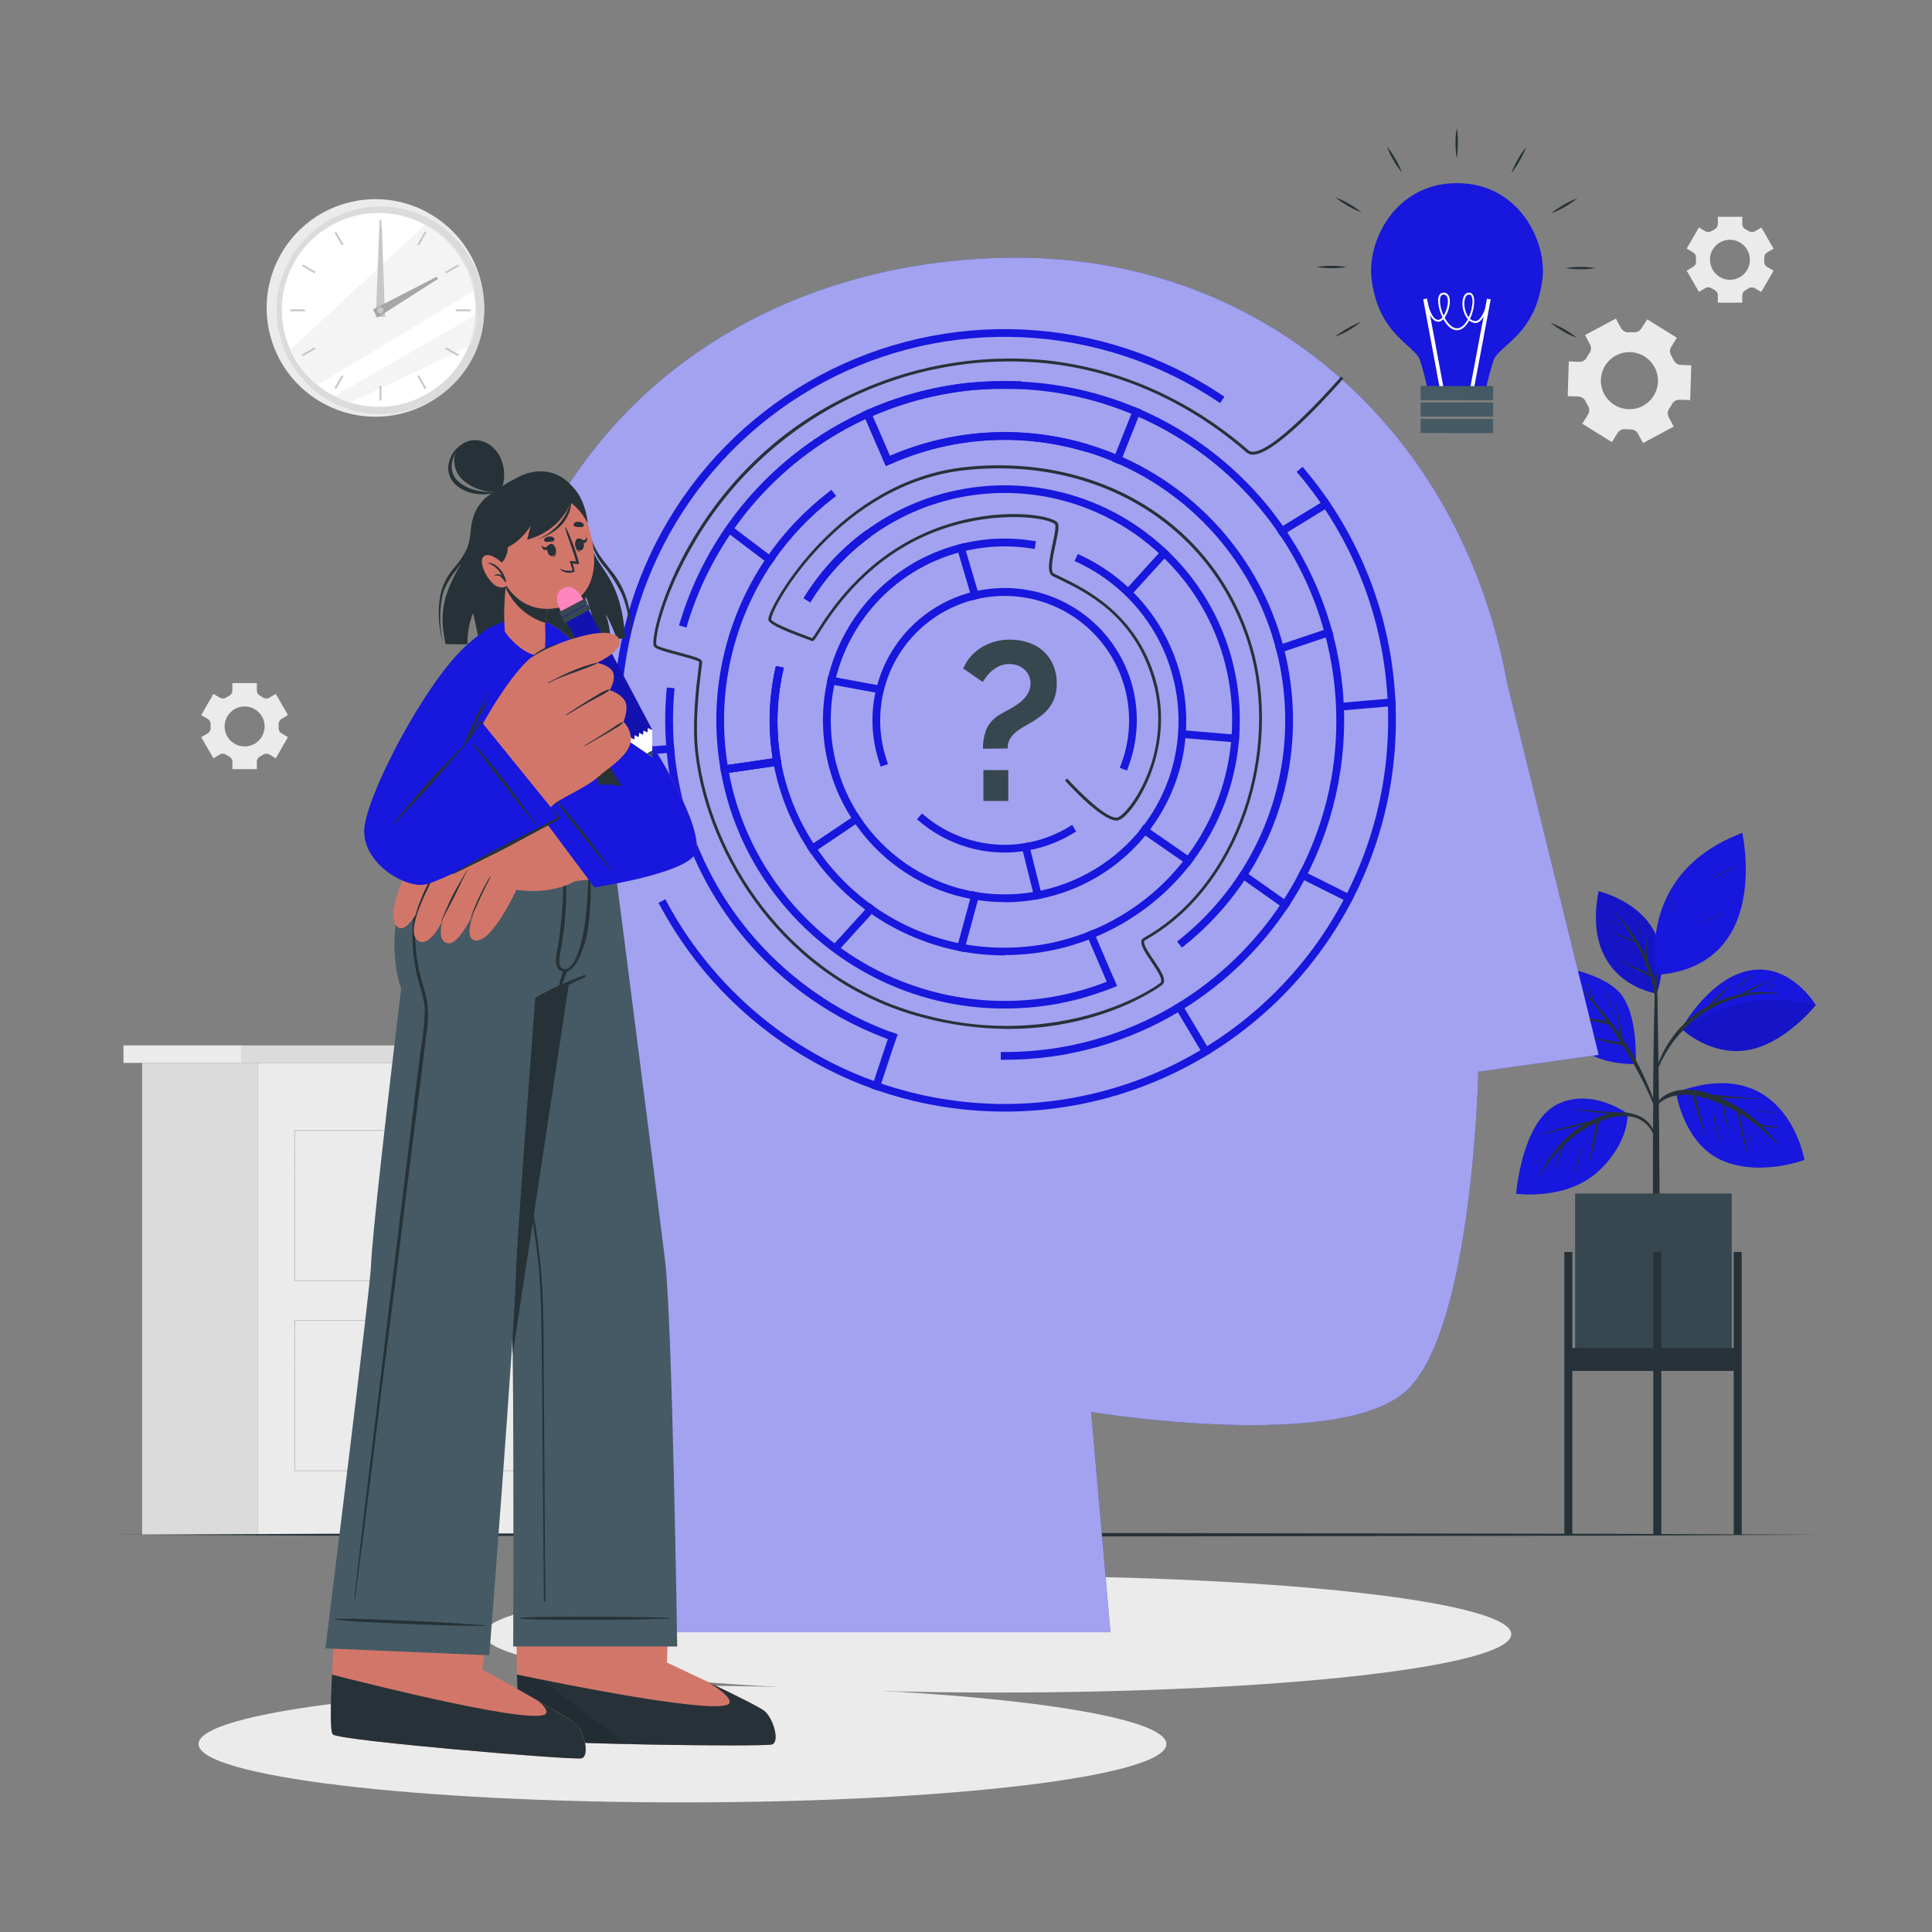 <svg width="523" height="523" viewBox="0 0 523 523" fill="none" xmlns="http://www.w3.org/2000/svg">
<rect x="0" y="0" width="523" height="523" fill="#808080" stroke="none"/>
<path d="M69.737 415.461H162.036L162.036 287.734H69.737L69.737 415.461Z" fill="#EBEBEB"/>
<path d="M65.27 287.734H166.513V282.995H65.27V287.734Z" fill="#DBDBDB"/>
<path d="M33.43 287.734H65.27V282.995H33.43V287.734Z" fill="#EBEBEB"/>
<path d="M38.472 415.461H69.747L69.747 287.734H38.472L38.472 415.461Z" fill="#DBDBDB"/>
<path d="M152.12 346.854H79.663V305.892H152.12V346.854ZM79.946 346.592H151.879V306.154H79.925L79.946 346.592Z" fill="#C7C7C7"/>
<path d="M111.901 325.975H126.001V317.869H111.901V325.975Z" fill="#C7C7C7"/>
<path d="M121.964 325.494H107.602V318.35H121.964V325.494ZM107.864 325.233H121.702V318.612H107.864V325.233Z" fill="#C7C7C7"/>
<path d="M152.12 398.285H79.663V357.313H152.12V398.285ZM79.946 398.024H151.879V357.575H79.925L79.946 398.024Z" fill="#C7C7C7"/>
<path d="M111.901 377.397H126.001V369.29H111.901V377.397Z" fill="#C7C7C7"/>
<path d="M121.964 376.916H107.602V369.782H121.964V376.916ZM107.864 376.654H121.702V370.043H107.864V376.654Z" fill="#C7C7C7"/>
<path d="M108.316 112.038C124.153 108.346 134 92.515 130.309 76.678C126.617 60.84 110.786 50.994 94.948 54.685C79.111 58.376 69.265 74.208 72.956 90.045C76.647 105.883 92.478 115.729 108.316 112.038Z" fill="#EBEBEB"/>
<path d="M122.845 103.881C133.817 92.909 133.817 75.12 122.845 64.148C111.873 53.176 94.084 53.176 83.112 64.148C72.14 75.12 72.14 92.909 83.112 103.881C94.084 114.853 111.873 114.853 122.845 103.881Z" fill="#DBDBDB"/>
<path d="M116.208 106.266C128.567 98.705 132.457 82.556 124.896 70.197C117.335 57.837 101.186 53.947 88.827 61.508C76.468 69.069 72.578 85.218 80.139 97.578C87.7 109.937 103.848 113.827 116.208 106.266Z" fill="white"/>
<path opacity="0.5" d="M128.71 78.45C116.723 85.709 97.017 97.623 86.002 104.161C82.894 101.532 80.435 98.221 78.816 94.485L115.227 60.668C118.639 62.465 121.615 64.989 123.944 68.061C126.274 71.134 127.901 74.68 128.71 78.45Z" fill="#EBEBEB"/>
<path opacity="0.5" d="M129.286 84.935C129.185 87.861 128.599 90.749 127.549 93.481L94.715 109.014C93.273 108.54 91.874 107.945 90.531 107.236C100.479 101.462 118.606 91.075 129.286 84.935Z" fill="#EBEBEB"/>
<path d="M103.24 59.601H102.728V63.586H103.24V59.601Z" fill="#C7C7C7"/>
<path d="M91 62.73L90.556 62.987L92.549 66.438L92.992 66.182L91 62.73Z" fill="#C7C7C7"/>
<path d="M81.966 71.569L81.71 72.013L85.161 74.006L85.417 73.562L81.966 71.569Z" fill="#C7C7C7"/>
<path d="M82.55 83.753H78.565V84.266H82.55V83.753Z" fill="#C7C7C7"/>
<path d="M85.159 94.005L81.708 95.998L81.964 96.442L85.415 94.449L85.159 94.005Z" fill="#C7C7C7"/>
<path d="M92.545 101.565L90.555 105.018L90.999 105.274L92.989 101.821L92.545 101.565Z" fill="#C7C7C7"/>
<path d="M103.24 104.433H102.728V108.418H103.24V104.433Z" fill="#C7C7C7"/>
<path d="M113.415 101.57L112.971 101.827L114.963 105.278L115.407 105.022L113.415 101.57Z" fill="#C7C7C7"/>
<path d="M120.801 94.013L120.545 94.457L123.996 96.45L124.252 96.006L120.801 94.013Z" fill="#C7C7C7"/>
<path d="M127.392 83.753H123.407V84.266H127.392V83.753Z" fill="#C7C7C7"/>
<path d="M123.992 71.597L120.541 73.59L120.797 74.034L124.248 72.041L123.992 71.597Z" fill="#C7C7C7"/>
<path d="M114.955 62.738L112.965 66.19L113.409 66.446L115.399 62.994L114.955 62.738Z" fill="#C7C7C7"/>
<path d="M103.366 61.4L104.223 85.793L101.734 85.761L102.686 61.4H103.366Z" fill="#C7C7C7"/>
<path d="M118.554 75.511L102.142 85.981L100.949 83.785L118.229 74.915L118.554 75.511Z" fill="#A6A6A6"/>
<path d="M103.826 84.015C103.826 84.239 103.737 84.455 103.578 84.614C103.419 84.773 103.203 84.862 102.979 84.862C102.754 84.862 102.538 84.773 102.38 84.614C102.221 84.455 102.131 84.239 102.131 84.015C102.131 83.79 102.221 83.575 102.38 83.416C102.538 83.257 102.754 83.168 102.979 83.168C103.203 83.168 103.419 83.257 103.578 83.416C103.737 83.575 103.826 83.79 103.826 84.015Z" fill="#C7C7C7"/>
<path d="M428.326 114.704L436.349 119.683L437.866 117.225C438.087 116.877 438.398 116.596 438.767 116.412C439.135 116.228 439.547 116.147 439.958 116.179C440.427 116.223 440.899 116.24 441.37 116.232C441.785 116.218 442.196 116.321 442.556 116.528C442.916 116.735 443.212 117.038 443.41 117.403L444.77 119.945L453.085 115.478L451.725 112.937C451.532 112.57 451.443 112.158 451.469 111.744C451.495 111.331 451.634 110.933 451.872 110.594C452.145 110.209 452.393 109.807 452.615 109.391C452.814 109.026 453.109 108.723 453.469 108.514C453.829 108.306 454.239 108.2 454.654 108.209L457.541 108.303L457.834 98.889L455.01 98.784C454.594 98.768 454.19 98.637 453.844 98.404C453.499 98.171 453.225 97.846 453.054 97.466C452.96 97.257 452.855 97.058 452.74 96.849C452.625 96.64 452.52 96.441 452.405 96.242C452.188 95.89 452.073 95.485 452.073 95.071C452.073 94.657 452.188 94.251 452.405 93.899L453.933 91.431L445.92 86.452L444.32 88.91C444.101 89.259 443.789 89.542 443.42 89.726C443.052 89.911 442.639 89.99 442.228 89.956C441.761 89.93 441.293 89.93 440.826 89.956C440.411 89.97 440 89.868 439.639 89.661C439.279 89.454 438.983 89.151 438.786 88.784L437.427 86.243L429.059 90.709L430.429 93.251C430.624 93.617 430.712 94.031 430.684 94.445C430.657 94.859 430.514 95.257 430.272 95.594C430.011 95.981 429.759 96.378 429.54 96.786C429.343 97.154 429.049 97.459 428.688 97.668C428.328 97.876 427.916 97.981 427.5 97.968L424.676 97.832L424.383 107.246L427.27 107.33C427.685 107.348 428.086 107.48 428.43 107.713C428.773 107.946 429.045 108.27 429.216 108.648C429.32 108.857 429.425 109.066 429.54 109.265C429.655 109.464 429.759 109.673 429.875 109.872C430.092 110.226 430.207 110.633 430.207 111.049C430.207 111.464 430.092 111.871 429.875 112.225L428.326 114.704ZM434.289 106.723C433.562 105.377 433.251 103.846 433.395 102.323C433.539 100.801 434.132 99.355 435.098 98.169C436.064 96.983 437.36 96.111 438.822 95.662C440.285 95.213 441.847 95.208 443.312 95.648C444.777 96.087 446.079 96.951 447.052 98.131C448.026 99.311 448.628 100.753 448.782 102.274C448.935 103.796 448.634 105.329 447.916 106.68C447.199 108.03 446.096 109.138 444.749 109.861C443.854 110.341 442.873 110.64 441.863 110.74C440.853 110.841 439.833 110.741 438.861 110.447C437.89 110.152 436.986 109.669 436.201 109.025C435.416 108.38 434.767 107.588 434.289 106.692V106.723Z" fill="#EBEBEB"/>
<path d="M456.6 73.283L459.905 79.015L461.652 77.969C461.905 77.823 462.194 77.75 462.486 77.76C462.778 77.769 463.061 77.859 463.305 78.021C463.577 78.201 463.86 78.365 464.152 78.513C464.414 78.642 464.634 78.842 464.789 79.089C464.945 79.337 465.028 79.622 465.031 79.914V81.933H471.641V79.946C471.642 79.654 471.723 79.369 471.877 79.122C472.03 78.874 472.249 78.674 472.51 78.544C472.802 78.398 473.085 78.23 473.367 78.052C473.608 77.891 473.89 77.8 474.181 77.79C474.471 77.781 474.758 77.854 475.009 78L476.767 79.046L480.114 73.283L478.346 72.237C478.096 72.089 477.892 71.875 477.757 71.618C477.622 71.362 477.562 71.072 477.583 70.783C477.583 70.615 477.583 70.459 477.583 70.291C477.583 70.124 477.583 69.967 477.583 69.81C477.562 69.521 477.622 69.231 477.757 68.974C477.892 68.717 478.096 68.503 478.346 68.356L480.114 67.31L476.809 61.588L475.051 62.634C474.797 62.777 474.508 62.846 474.216 62.835C473.925 62.824 473.642 62.733 473.399 62.572C473.126 62.392 472.843 62.227 472.551 62.08C472.281 61.955 472.053 61.756 471.891 61.506C471.73 61.256 471.644 60.965 471.641 60.668V58.681H465.031V60.668C465.027 60.957 464.944 61.24 464.791 61.485C464.638 61.73 464.421 61.929 464.162 62.059C463.867 62.206 463.581 62.371 463.305 62.551C463.063 62.711 462.782 62.801 462.492 62.812C462.203 62.824 461.916 62.755 461.662 62.614L459.905 61.568L456.6 67.289L458.357 68.335C458.606 68.484 458.808 68.699 458.943 68.955C459.077 69.212 459.139 69.5 459.121 69.789C459.121 69.956 459.121 70.113 459.121 70.281C459.121 70.448 459.121 70.605 459.121 70.772C459.142 71.063 459.08 71.354 458.943 71.611C458.806 71.868 458.599 72.081 458.347 72.226L456.6 73.283ZM462.876 70.323C462.876 69.25 463.194 68.203 463.79 67.311C464.386 66.42 465.232 65.725 466.223 65.316C467.214 64.906 468.304 64.799 469.355 65.009C470.406 65.219 471.372 65.736 472.129 66.495C472.887 67.254 473.402 68.22 473.61 69.272C473.817 70.324 473.709 71.413 473.297 72.403C472.885 73.393 472.189 74.239 471.297 74.833C470.404 75.427 469.356 75.743 468.284 75.741C466.855 75.73 465.489 75.154 464.483 74.138C463.478 73.123 462.915 71.751 462.918 70.323H462.876Z" fill="#EBEBEB"/>
<path d="M54.476 199.556L57.781 205.278L59.538 204.232C59.79 204.087 60.078 204.016 60.368 204.027C60.659 204.038 60.94 204.131 61.18 204.294C61.463 204.472 61.745 204.629 62.038 204.786C62.297 204.915 62.515 205.114 62.669 205.359C62.822 205.605 62.904 205.888 62.906 206.177V208.206H69.528V206.177C69.53 205.888 69.612 205.605 69.765 205.359C69.919 205.114 70.137 204.915 70.396 204.786C70.689 204.629 70.971 204.472 71.253 204.294C71.494 204.131 71.775 204.038 72.066 204.027C72.356 204.016 72.644 204.087 72.896 204.232L74.653 205.278L77.948 199.556L76.191 198.51C75.941 198.359 75.738 198.143 75.604 197.885C75.469 197.626 75.408 197.336 75.427 197.046C75.427 196.889 75.427 196.721 75.427 196.564C75.427 196.407 75.427 196.24 75.427 196.073C75.409 195.784 75.47 195.495 75.605 195.239C75.74 194.982 75.942 194.768 76.191 194.619L77.948 193.573L74.653 187.841L72.896 188.887C72.643 189.033 72.354 189.105 72.062 189.096C71.77 189.087 71.486 188.996 71.243 188.834C70.97 188.654 70.687 188.49 70.396 188.343C70.135 188.213 69.916 188.013 69.763 187.765C69.609 187.518 69.528 187.232 69.528 186.941V184.922H62.906V186.941C62.906 187.232 62.825 187.518 62.671 187.765C62.518 188.013 62.299 188.213 62.038 188.343C61.746 188.49 61.464 188.654 61.191 188.834C60.948 188.996 60.664 189.087 60.372 189.096C60.08 189.105 59.791 189.033 59.538 188.887L57.781 187.841L54.476 193.573L56.243 194.619C56.493 194.766 56.697 194.98 56.832 195.237C56.967 195.494 57.028 195.783 57.007 196.073C57.007 196.23 57.007 196.397 57.007 196.564C57.007 196.732 57.007 196.889 57.007 197.046C57.026 197.337 56.964 197.629 56.827 197.887C56.691 198.146 56.485 198.361 56.233 198.51L54.476 199.556ZM60.804 196.648C60.804 195.576 61.122 194.528 61.718 193.637C62.314 192.745 63.16 192.051 64.151 191.641C65.142 191.231 66.232 191.125 67.283 191.335C68.334 191.545 69.3 192.062 70.057 192.82C70.814 193.579 71.33 194.546 71.538 195.597C71.746 196.649 71.637 197.739 71.225 198.729C70.813 199.719 70.117 200.564 69.225 201.158C68.332 201.752 67.284 202.068 66.212 202.066C65.501 202.066 64.797 201.926 64.14 201.654C63.483 201.381 62.886 200.982 62.384 200.479C61.882 199.975 61.484 199.378 61.212 198.721C60.941 198.063 60.803 197.359 60.804 196.648Z" fill="#EBEBEB"/>
<path d="M30.784 415.45L88.46 415.199L146.147 415.105L261.5 414.938L376.863 415.105L434.54 415.199L492.216 415.45L434.54 415.712L376.863 415.806L261.5 415.973L146.147 415.795L88.46 415.712L30.784 415.45Z" fill="#263238"/>
<path d="M184.744 487.917C257.094 487.917 315.745 480.846 315.745 472.123C315.745 463.399 257.094 456.328 184.744 456.328C112.395 456.328 53.743 463.399 53.743 472.123C53.743 480.846 112.395 487.917 184.744 487.917Z" fill="#EBEBEB"/>
<path d="M270.077 458.179C346.864 458.179 409.111 451.108 409.111 442.385C409.111 433.662 346.864 426.59 270.077 426.59C193.291 426.59 131.043 433.662 131.043 442.385C131.043 451.108 193.291 458.179 270.077 458.179Z" fill="#EBEBEB"/>
<path d="M448.493 268.969C448.493 268.969 427.939 266.082 432.74 241.26C432.74 241.26 455.721 246.417 448.493 268.969Z" fill="#1717DD"/>
<path opacity="0.1" d="M448.493 268.969C448.493 268.969 427.939 266.082 432.74 241.26C432.74 241.26 455.721 246.417 448.493 268.969Z" fill="black"/>
<path d="M447.458 263.78C447.054 262.526 446.586 261.294 446.056 260.088C446.056 259.921 446.056 259.764 446.004 259.617C446.004 259.272 445.951 258.927 445.92 258.571C445.868 257.829 445.815 257.086 445.774 256.343C445.69 254.858 445.585 253.383 445.564 251.898C445.564 251.881 445.558 251.865 445.546 251.853C445.534 251.842 445.518 251.835 445.502 251.835C445.485 251.835 445.469 251.842 445.457 251.853C445.445 251.865 445.439 251.881 445.439 251.898C445.439 253.383 445.439 254.868 445.439 256.354C445.439 257.1 445.481 257.843 445.564 258.582V259.073C444.412 256.601 443.033 254.24 441.443 252.023C440.744 251.033 439.993 250.08 439.194 249.168C438.378 248.226 437.51 247.337 436.684 246.406C436.684 246.354 436.537 246.406 436.6 246.5C438.072 248.122 439.395 249.873 440.554 251.73C441.182 252.672 441.767 253.645 442.332 254.628L442.144 254.555L441.412 254.262L439.728 253.624L436.422 252.389C436.36 252.389 436.307 252.484 436.422 252.505C437.468 252.944 438.598 253.404 439.675 253.875L441.265 254.555L442.071 254.889C442.244 254.972 442.427 255.035 442.615 255.078C443.033 255.82 443.441 256.573 443.818 257.337C444.774 259.257 445.613 261.235 446.328 263.257L446.485 263.686C445.944 263.374 445.381 263.102 444.801 262.87L442.709 261.898C441.265 261.239 439.832 260.569 438.452 259.806C438.378 259.806 438.326 259.879 438.389 259.921C439.801 260.695 441.192 261.511 442.573 262.274C443.284 262.661 443.995 263.038 444.717 263.383C445.317 263.742 445.97 264.003 446.652 264.157C447.337 266.04 447.786 268 447.991 269.994C448.221 272.797 448.2 275.632 448.263 278.445C448.263 278.498 448.336 278.445 448.336 278.445C448.545 275.893 448.661 273.309 448.671 270.757C448.641 268.382 448.231 266.026 447.458 263.78Z" fill="#263238"/>
<path d="M444.288 249.189C444.091 250.637 444.025 252.1 444.09 253.561H444.152C444.236 252.107 444.246 250.663 444.414 249.22C444.424 249.136 444.299 249.105 444.288 249.189Z" fill="#263238"/>
<path d="M438.41 250.433C437.492 250.082 436.609 249.644 435.774 249.126C435.701 249.126 435.638 249.199 435.711 249.241C436.533 249.795 437.432 250.225 438.378 250.517C438.378 250.517 438.462 250.454 438.41 250.433Z" fill="#263238"/>
<path d="M449.152 308.371C449.152 306.101 449.152 303.832 449.068 301.551C449.068 294.01 448.964 286.468 448.828 278.916C448.723 272.926 448.584 266.936 448.409 260.946C448.409 260.946 448.409 260.893 448.357 260.872C448.357 259.241 448.357 257.598 448.357 255.967C448.357 255.967 448.305 255.904 448.253 255.904C448.2 255.904 448.158 255.904 448.158 255.967V260.883C448.158 260.883 448.158 260.883 448.158 260.956C447.855 271.615 447.594 282.284 447.531 292.943C447.531 295.108 447.531 297.284 447.531 299.449C447.454 306.422 447.426 313.375 447.447 320.306C447.447 321.415 447.447 322.513 447.447 323.622C447.447 329.982 447.51 336.352 447.51 342.711C447.51 343.046 447.897 343.224 448.294 343.234C448.692 343.245 449.246 343.067 449.246 342.68C449.246 335.661 449.246 328.653 449.246 321.635C449.173 317.21 449.184 312.754 449.152 308.371Z" fill="#263238"/>
<path d="M440.564 301.468C440.564 301.468 430.68 294.146 421.287 299.093C411.894 304.041 410.429 323.151 410.429 323.151C410.429 323.151 424.215 325.118 432.897 316.875C441.265 308.884 440.564 301.468 440.564 301.468Z" fill="#1717DD"/>
<path d="M443.263 301.918C441.443 301.201 439.474 300.946 437.531 301.175C437.131 301.099 436.725 301.061 436.318 301.06L434.927 300.955C433.964 300.872 433.002 300.819 432.04 300.746C430.094 300.6 428.138 300.485 426.192 300.286C426.119 300.286 426.109 300.401 426.192 300.411C428.128 300.652 430.042 300.934 431.977 301.123C433.023 301.227 433.964 301.332 434.958 301.395L435.68 301.468C435.387 301.541 435.094 301.604 434.801 301.687C433.25 302.138 431.749 302.748 430.324 303.507C429.54 303.654 428.776 303.863 428.002 304.051C426.778 304.334 425.565 304.648 424.351 304.972C421.946 305.599 419.571 306.311 417.186 307.001C417.113 307.001 417.186 307.137 417.186 307.116C419.561 306.541 421.956 305.997 424.341 305.432C425.502 305.16 426.663 304.888 427.824 304.595L428.734 304.386C426.074 306.03 423.7 308.097 421.705 310.505C419.772 312.867 418.128 315.451 416.81 318.204C416.81 318.277 416.883 318.35 416.925 318.277C418.545 315.441 420.532 312.832 422.835 310.516C422.835 310.641 422.741 310.777 422.699 310.913C422.521 311.488 422.333 312.074 422.155 312.66C421.789 313.821 421.412 314.982 421.109 316.154C421.109 316.237 421.203 316.258 421.234 316.154C421.653 315.024 422.04 313.894 422.448 312.754C422.636 312.2 422.835 311.645 423.033 311.08C423.128 310.798 423.232 310.505 423.326 310.212L423.421 309.951C424.523 308.875 425.697 307.876 426.935 306.959C428.561 305.764 430.315 304.753 432.165 303.947L432.071 304.459C431.977 304.909 431.872 305.359 431.778 305.809C431.59 306.75 431.402 307.681 431.224 308.622C430.847 310.537 430.617 312.472 430.261 314.386C430.261 314.47 430.366 314.501 430.376 314.386C430.826 312.461 431.422 310.568 431.82 308.643C432.04 307.681 432.259 306.708 432.458 305.746C432.552 305.296 432.636 304.836 432.73 304.386C432.791 304.138 432.836 303.887 432.866 303.633C433.054 303.56 433.222 303.476 433.41 303.413C436.001 302.298 438.846 301.907 441.642 302.284C442.949 302.528 444.176 303.092 445.215 303.924C446.253 304.756 447.07 305.831 447.594 307.053C447.677 307.263 448.022 307.137 447.97 306.917C447.628 305.775 447.025 304.729 446.208 303.861C445.391 302.993 444.382 302.328 443.263 301.918Z" fill="#263238"/>
<path d="M428.127 310.076C427.845 311.321 427.563 312.576 427.291 313.831C426.972 315.033 426.741 316.257 426.6 317.492C426.6 317.492 426.663 317.492 426.674 317.492C427.041 316.286 427.324 315.056 427.521 313.811L428.243 310.097C428.263 310.024 428.138 309.993 428.127 310.076Z" fill="#263238"/>
<path d="M418.557 313.256C417.301 313.894 416.078 314.626 414.76 315.149C414.749 315.15 414.74 315.154 414.731 315.159C414.723 315.165 414.716 315.173 414.711 315.181C414.706 315.19 414.703 315.2 414.703 315.211C414.702 315.221 414.705 315.231 414.709 315.24C414.714 315.249 414.721 315.257 414.729 315.263C414.737 315.269 414.747 315.273 414.757 315.274C414.767 315.275 414.777 315.274 414.787 315.271C414.797 315.267 414.805 315.262 414.812 315.254C416.104 314.672 417.364 314.023 418.588 313.308C418.588 313.308 418.588 313.246 418.557 313.256Z" fill="#263238"/>
<path d="M442.792 288.016C442.792 288.016 430.701 288.78 425.084 280.809C419.467 272.839 420.722 261.458 420.722 261.458C420.722 261.458 433.42 263.006 438.504 268.78C443.587 274.554 442.792 288.016 442.792 288.016Z" fill="#1717DD"/>
<path d="M448.462 299.941C448.043 298.644 447.531 297.367 447.039 296.102C446.548 294.836 446.066 293.675 445.533 292.472C444.453 290.039 443.244 287.665 441.914 285.359C441.056 283.884 440.146 282.462 439.205 281.05C439.205 280.841 439.142 280.631 439.111 280.412C439.079 280.192 438.995 279.659 438.943 279.293C438.818 278.529 438.682 277.765 438.556 277.002C438.284 275.328 437.939 273.665 437.667 272.002C437.667 271.918 437.531 271.918 437.542 272.002C437.793 273.655 437.949 275.307 438.19 276.96C438.295 277.776 438.41 278.581 438.525 279.397C438.577 279.69 438.619 279.983 438.671 280.265C436.821 277.574 434.823 274.986 432.688 272.514L431.809 271.531C431.809 271.437 431.726 271.343 431.694 271.249C431.663 271.155 431.517 270.789 431.433 270.558C431.255 270.077 431.077 269.596 430.91 269.115C430.565 268.174 430.261 267.211 430.01 266.238C430.01 266.165 429.864 266.238 429.885 266.238C430.125 267.284 430.387 268.215 430.68 269.199C430.816 269.669 430.973 270.14 431.14 270.6L431.224 270.841C429.676 269.157 428.086 267.525 426.443 265.925C426.431 265.912 426.414 265.905 426.396 265.905C426.379 265.905 426.362 265.912 426.349 265.925C426.337 265.937 426.33 265.954 426.33 265.972C426.33 265.989 426.337 266.006 426.349 266.019C429.475 269.275 432.34 272.773 434.916 276.479C434.623 276.385 434.32 276.311 434.027 276.249C433.096 276.071 432.155 275.935 431.213 275.82C429.247 275.569 427.28 275.318 425.324 275.014C425.241 275.014 425.209 275.119 425.324 275.129C427.197 275.506 429.048 275.924 430.91 276.353C431.789 276.552 432.667 276.719 433.556 276.897C434.266 277.054 434.965 277.257 435.648 277.504C435.837 277.786 436.046 278.058 436.234 278.341C437.123 279.627 437.97 280.945 438.807 282.274L437.573 282.033C436.642 281.855 435.701 281.688 434.759 281.531C432.918 281.228 431.077 280.903 429.257 280.485C429.248 280.481 429.237 280.479 429.227 280.48C429.216 280.481 429.206 280.484 429.198 280.49C429.189 280.496 429.182 280.503 429.177 280.513C429.172 280.522 429.169 280.532 429.169 280.542C429.169 280.553 429.172 280.563 429.177 280.572C429.182 280.581 429.189 280.589 429.198 280.595C429.206 280.601 429.216 280.604 429.227 280.605C429.237 280.606 429.248 280.604 429.257 280.6C431.098 281.039 432.939 281.541 434.77 282.033C435.659 282.263 436.548 282.483 437.437 282.682L438.786 282.974C438.975 282.974 439.163 283.058 439.33 283.069C441.098 285.924 442.751 288.863 444.288 291.845C444.986 293.162 445.634 294.491 446.234 295.83C446.882 297.2 447.437 298.602 448.033 300.014C448.117 300.359 448.566 300.202 448.462 299.941Z" fill="#263238"/>
<path d="M436.088 272.159C435.857 271.008 435.617 269.858 435.366 268.707C435.366 268.623 435.23 268.707 435.24 268.707C435.47 269.837 435.69 270.966 435.899 272.106C436.068 273.247 436.295 274.378 436.579 275.496C436.497 274.373 436.333 273.258 436.088 272.159Z" fill="#263238"/>
<path d="M429.037 271.824C428.483 271.542 427.887 271.322 427.301 271.092L426.391 270.736L425.92 270.548C425.741 270.493 425.568 270.416 425.408 270.318C425.314 270.255 425.261 270.412 425.356 270.422C425.534 270.476 425.706 270.55 425.868 270.642L426.328 270.841L427.207 271.238C427.789 271.507 428.386 271.741 428.996 271.939C429.069 271.96 429.111 271.855 429.037 271.824Z" fill="#263238"/>
<path d="M455.167 278.508C455.167 278.508 462.489 264.847 473.607 262.724C484.726 260.601 491.546 272.065 491.546 272.065C491.546 272.065 483.429 282.431 473.22 284.24C463.012 286.05 455.167 278.508 455.167 278.508Z" fill="#1717DD"/>
<path d="M481.066 268.822C478.168 268.428 475.229 268.463 472.342 268.927L472.834 268.655L475.302 267.389C477.018 266.5 478.743 265.548 480.532 264.837C480.542 264.841 480.552 264.843 480.562 264.842C480.573 264.841 480.583 264.838 480.592 264.832C480.6 264.826 480.607 264.818 480.612 264.809C480.617 264.8 480.62 264.79 480.62 264.779C480.62 264.769 480.617 264.759 480.612 264.749C480.607 264.74 480.6 264.733 480.592 264.727C480.583 264.721 480.573 264.718 480.562 264.717C480.552 264.716 480.542 264.718 480.532 264.722C478.796 265.527 476.986 266.207 475.239 267.013C474.361 267.41 473.503 267.828 472.656 268.289C472.112 268.571 471.505 268.853 470.961 269.199C468.516 269.69 466.141 270.48 463.89 271.552C464.35 271.04 464.821 270.506 465.281 270.035C466.327 268.895 467.373 267.703 468.472 266.667C468.534 266.615 468.472 266.531 468.388 266.584C467.216 267.63 465.993 268.623 464.863 269.722C464.309 270.255 463.817 270.768 463.273 271.374C463.022 271.653 462.771 271.946 462.52 272.253C458.7 274.304 455.382 277.174 452.803 280.659C450.224 284.144 448.449 288.157 447.604 292.409C447.604 292.483 447.698 292.524 447.719 292.409C449.287 287.201 452.098 282.452 455.909 278.571C460 274.391 465.153 271.407 470.815 269.941C474.175 269.089 477.649 268.775 481.107 269.01C481.16 269.084 481.16 268.874 481.066 268.822Z" fill="#263238"/>
<path opacity="0.1" d="M491.557 272.065C491.557 272.065 483.43 282.431 473.221 284.24C465.428 285.621 459.016 281.552 456.411 279.554L455.857 278.634C455.857 278.634 461.087 274.188 471.087 271.625C481.086 269.063 491.557 272.065 491.557 272.065Z" fill="black"/>
<path d="M474.601 263.979C473.748 264.475 472.924 265.02 472.133 265.611C471.357 266.197 470.639 266.855 469.988 267.577C469.926 267.64 469.988 267.724 470.083 267.661C470.815 267.023 471.557 266.385 472.331 265.778C473.074 265.162 473.857 264.596 474.674 264.084C474.737 264.042 474.674 263.937 474.601 263.979Z" fill="#263238"/>
<path d="M480.71 266.291C480.302 266.469 479.873 266.615 479.465 266.782L478.231 267.295C478.137 267.295 478.179 267.483 478.231 267.441L479.476 266.939L480.71 266.416C480.825 266.385 480.783 266.259 480.71 266.291Z" fill="#263238"/>
<path d="M453.702 295.704C453.702 295.704 455.658 309.302 465.857 313.999C476.055 318.695 488.471 313.999 488.471 313.999C488.471 313.999 483.586 284.669 453.702 295.704Z" fill="#1717DD"/>
<path d="M481.452 305.181C480.511 305.076 479.57 304.92 478.639 304.752L477.268 304.491L476.557 304.344L475.731 303.581C473.789 301.876 471.688 300.363 469.455 299.062C468.246 298.352 467 297.71 465.721 297.137H465.909L469.267 297.284C471.505 297.388 473.743 297.441 475.982 297.587C476.055 297.587 476.055 297.462 475.982 297.462C473.743 297.305 471.505 297.064 469.267 296.865L466.003 296.572L464.329 296.426H463.901C463.315 296.206 462.729 296.008 462.143 295.819C459.362 294.866 456.371 294.703 453.503 295.349C450.941 295.997 448.378 297.681 447.719 300.38C447.719 300.474 447.845 300.547 447.876 300.453C448.838 298.194 451.338 297.054 453.608 296.583C455.129 296.29 456.689 296.258 458.221 296.489C458.322 297.201 458.494 297.902 458.733 298.581C459.016 299.533 459.298 300.495 459.591 301.447C460.166 303.351 460.804 305.233 461.359 307.137C461.359 307.154 461.365 307.17 461.377 307.181C461.389 307.193 461.405 307.2 461.422 307.2C461.438 307.2 461.454 307.193 461.466 307.181C461.478 307.17 461.484 307.154 461.484 307.137C461.014 305.233 460.616 303.309 460.156 301.405C459.926 300.474 459.696 299.543 459.455 298.602C459.326 297.95 459.155 297.307 458.943 296.677C459.837 296.832 460.721 297.041 461.589 297.305C463.164 297.768 464.708 298.33 466.212 298.989C466.359 299.961 466.578 300.913 466.798 301.865C467.08 303.068 467.384 304.25 467.771 305.422C467.771 305.495 467.896 305.422 467.886 305.422C467.875 305.422 467.886 305.275 467.886 305.202C467.656 304.093 467.415 302.995 467.175 301.886C466.986 300.987 466.819 300.097 466.62 299.198C467.886 299.773 469.131 300.39 470.334 301.081C470.334 301.363 470.428 301.646 470.469 301.897C470.543 302.357 470.626 302.828 470.71 303.288C470.909 304.334 471.118 305.38 471.369 306.426C471.825 308.427 472.409 310.398 473.116 312.325C473.116 312.325 473.116 312.377 473.116 312.398L473.179 312.472C473.179 312.524 473.294 312.472 473.283 312.409C472.813 310.401 472.237 308.403 471.829 306.384C471.61 305.338 471.39 304.376 471.181 303.361L470.898 301.844C470.898 301.708 470.846 301.551 470.825 301.394C474.566 303.603 477.951 306.364 480.867 309.585C480.94 309.668 481.086 309.585 481.013 309.47C480.257 308.438 479.447 307.446 478.586 306.499C478.074 305.955 477.54 305.453 476.997 304.899H477.174C477.645 304.982 478.126 305.055 478.607 305.118C479.549 305.244 480.49 305.338 481.442 305.443C481.494 305.317 481.526 305.191 481.452 305.181Z" fill="#263238"/>
<path d="M474.288 309.783L474.225 309.428C474.225 309.281 474.12 309.135 474.099 308.988C473.89 308.089 473.712 307.168 473.545 306.258C473.545 306.196 473.44 306.258 473.44 306.258C473.503 307.475 473.765 308.672 474.214 309.804H474.288V309.783Z" fill="#263238"/>
<path d="M465.752 309.616C465.752 309.616 465.752 309.564 465.689 309.553C465.407 308.361 465.135 307.158 464.884 305.945C464.758 305.317 464.622 304.679 464.497 304.041L464.309 302.995C464.284 302.689 464.21 302.388 464.089 302.106C464.084 302.095 464.076 302.085 464.066 302.078C464.056 302.072 464.044 302.068 464.031 302.068C464.019 302.068 464.007 302.072 463.997 302.078C463.987 302.085 463.979 302.095 463.974 302.106C463.968 302.722 464.056 303.336 464.235 303.926C464.361 304.585 464.486 305.244 464.633 305.903C464.926 307.242 465.274 308.57 465.679 309.888C465.679 309.961 465.825 309.951 465.815 309.888L465.752 309.616Z" fill="#263238"/>
<path d="M480.522 301.248C478.66 300.997 476.798 300.725 474.936 300.495C474.852 300.495 474.821 300.61 474.936 300.621C476.787 300.892 478.66 301.123 480.522 301.374C480.564 301.415 480.595 301.248 480.522 301.248Z" fill="#263238"/>
<path d="M448.483 263.916C448.483 263.916 442.207 236.553 471.641 225.476C471.641 225.476 479.79 261.5 448.483 263.916Z" fill="#1717DD"/>
<path d="M452.353 242.139C452.353 242.055 452.217 242.065 452.227 242.139C452.332 243.697 452.384 245.277 452.552 246.814C452.547 246.825 452.546 246.837 452.547 246.849C452.548 246.861 452.552 246.873 452.559 246.882C452.566 246.892 452.575 246.9 452.585 246.906C452.596 246.912 452.608 246.915 452.62 246.915C452.632 246.915 452.643 246.912 452.654 246.906C452.665 246.9 452.674 246.892 452.68 246.882C452.687 246.873 452.691 246.861 452.692 246.849C452.694 246.837 452.692 246.825 452.688 246.814C452.635 245.256 452.468 243.718 452.353 242.139Z" fill="#263238"/>
<path d="M466.443 247.369C464.602 248.101 462.75 248.812 460.92 249.576C460.92 249.576 460.92 249.68 460.92 249.659C462.782 248.958 464.612 248.205 466.463 247.484C466.474 247.486 466.484 247.485 466.494 247.482C466.503 247.479 466.512 247.474 466.52 247.467C466.527 247.459 466.532 247.451 466.535 247.441C466.538 247.431 466.539 247.421 466.537 247.411C466.535 247.401 466.531 247.391 466.525 247.383C466.519 247.375 466.51 247.369 466.501 247.365C466.492 247.361 466.482 247.359 466.471 247.359C466.461 247.36 466.451 247.363 466.443 247.369Z" fill="#263238"/>
<path d="M469.235 234.743C467.437 235.571 465.691 236.508 464.005 237.547C463.911 237.599 464.005 237.735 464.089 237.683C465.794 236.689 467.53 235.727 469.319 234.848C469.382 234.817 469.309 234.712 469.235 234.743Z" fill="#263238"/>
<path d="M468.796 323.089H426.391V367.784H468.796V323.089Z" fill="#37474F"/>
<path d="M425.638 338.904H423.473V415.461H425.638V338.904Z" fill="#263238"/>
<path d="M471.484 338.904H469.319V415.461H471.484V338.904Z" fill="#263238"/>
<path d="M449.717 338.904H447.552V415.461H449.717V338.904Z" fill="#263238"/>
<path d="M470.396 364.918H424.561V371.11H470.396V364.918Z" fill="#263238"/>
<path d="M295.37 382.229L300.6 441.851H148.93C148.93 441.851 164.693 322.733 164.693 321.676C164.693 320.62 123.428 284.146 129.767 206.721C137.612 110.332 207.171 69.758 275.161 69.758C343.151 69.758 395.566 117.288 407.94 184.682L432.762 285.558L400.179 290.118C400.179 290.118 398.777 358.433 381.267 375.953C363.757 393.474 295.37 382.229 295.37 382.229Z" fill="#1717DD"/>
<g opacity="0.6">
<path d="M295.37 382.229L300.6 441.851H148.93C148.93 441.851 164.693 322.733 164.693 321.676C164.693 320.62 123.428 284.146 129.767 206.721C137.612 110.332 207.171 69.758 275.161 69.758C343.151 69.758 395.566 117.288 407.94 184.682L432.762 285.558L400.179 290.118C400.179 290.118 398.777 358.433 381.267 375.953C363.757 393.474 295.37 382.229 295.37 382.229Z" fill="white"/>
</g>
<path d="M271.96 300.913C252.856 300.924 234.105 295.764 217.696 285.979C201.288 276.195 187.834 262.152 178.761 245.339L178.259 244.419L180.1 243.425L180.602 244.346C191.579 264.683 209.029 280.776 230.186 290.076C251.343 299.375 274.998 301.349 297.404 295.685C319.81 290.021 339.685 277.042 353.881 258.806C368.077 240.569 375.782 218.116 375.775 195.006C375.775 193.458 375.775 191.868 375.66 190.173C374.683 167.542 366.254 145.868 351.686 128.522L351.017 127.717L352.627 126.378L353.297 127.183C368.159 144.879 376.757 166.991 377.752 190.079C377.826 191.774 377.867 193.426 377.867 195.006C377.876 208.916 375.142 222.692 369.823 235.545C364.503 248.398 356.702 260.076 346.866 269.912C337.03 279.748 325.352 287.549 312.499 292.868C299.646 298.188 285.87 300.921 271.96 300.913Z" fill="#1717DD"/>
<path d="M169.452 221.804L169.201 220.758C167.824 215.263 166.89 209.667 166.408 204.022C166.157 201.062 166.031 198.018 166.031 194.995C166.032 175.837 171.23 157.039 181.07 140.601C190.91 124.164 205.025 110.703 221.91 101.653C238.796 92.603 257.82 88.303 276.956 89.211C296.093 90.118 314.624 96.2 330.578 106.807L331.456 107.382L330.295 109.119L329.427 108.543C313.788 98.147 295.621 92.187 276.863 91.299C258.104 90.41 239.456 94.626 222.903 103.497C206.351 112.368 192.515 125.563 182.868 141.675C173.222 157.788 168.126 176.216 168.123 194.995C168.123 197.955 168.249 200.937 168.5 203.844C168.97 209.383 169.883 214.874 171.23 220.267L171.481 221.313L169.452 221.804Z" fill="#1717DD"/>
<path d="M242.275 281.981L241.291 281.635C223.191 275.164 207.55 263.225 196.533 247.473C194.518 244.598 192.677 241.604 191.02 238.509C183.839 225.133 180.08 210.188 180.079 195.006C180.079 192.412 180.194 189.776 180.414 187.161L180.508 186.115L182.6 186.293L182.517 187.339C182.297 189.891 182.182 192.474 182.182 195.006C182.178 209.841 185.851 224.446 192.872 237.515C194.491 240.539 196.29 243.462 198.259 246.27C209.022 261.668 224.304 273.339 241.992 279.669L242.986 280.014L242.275 281.981Z" fill="#1717DD"/>
<path d="M271.96 286.886H270.914V284.794H271.96C288.436 284.806 304.596 280.274 318.664 271.699C330.017 264.752 339.7 255.388 347.021 244.272C348.704 241.731 350.25 239.102 351.655 236.396C358.33 223.623 361.794 209.417 361.749 195.006C361.746 187.06 360.691 179.15 358.611 171.481C355.277 159.021 349.266 147.437 340.996 137.539C332.935 127.862 322.928 119.99 311.625 114.434C300.322 108.878 287.976 105.763 275.391 105.29C274.868 105.29 274.345 105.29 273.864 105.29L273.759 104.244V105.29C272.42 105.29 271.05 105.29 269.711 105.29H268.665C268.111 105.29 267.619 105.29 267.096 105.353C266.385 105.353 265.694 105.426 265.004 105.489H264.471C263.937 105.489 263.425 105.573 262.954 105.636H262.724L261.678 105.74L260.632 105.876C259.931 105.97 259.324 106.044 258.728 106.138L258.142 106.232C257.546 106.315 257.023 106.399 256.49 106.504C255.444 106.671 254.481 106.87 253.508 107.079C252.368 107.309 251.228 107.571 250.109 107.853C245.052 109.12 240.116 110.832 235.36 112.968C223.642 118.23 213.186 125.938 204.693 135.576C196.201 145.214 189.87 156.558 186.125 168.845L185.822 169.891L183.813 169.285L184.117 168.291C188.715 153.118 197.163 139.395 208.64 128.457C220.117 117.519 234.231 109.74 249.607 105.876C250.747 105.583 251.908 105.322 253.08 105.081C254.126 104.872 255.098 104.663 256.123 104.495C256.646 104.391 257.169 104.307 257.776 104.223L258.362 104.129C259.031 104.025 259.648 103.941 260.266 103.868L261.469 103.711L262.389 103.627C262.518 103.612 262.647 103.612 262.776 103.627C263.289 103.564 263.822 103.523 264.293 103.481H264.868C265.558 103.418 266.27 103.376 266.96 103.334C267.493 103.334 268.006 103.334 268.571 103.272H269.617C270.987 103.272 272.389 103.272 273.801 103.272H273.926C274.46 103.272 274.972 103.272 275.516 103.272C288.392 103.758 301.02 106.948 312.582 112.633C324.145 118.319 334.381 126.373 342.628 136.273C354.189 150.18 361.391 167.188 363.334 185.169C365.276 203.149 361.872 221.303 353.548 237.358C352.107 240.128 350.522 242.82 348.799 245.423C341.304 256.794 331.398 266.375 319.783 273.487C305.378 282.268 288.83 286.904 271.96 286.886Z" fill="#1717DD"/>
<path d="M196.271 209.336L195.089 208.478C191.568 188.416 196.023 167.772 207.505 150.948C212.129 144.213 217.775 138.242 224.241 133.25L225.068 132.601L226.344 134.265L225.517 134.903C219.21 139.768 213.704 145.592 209.2 152.162C198.254 168.242 193.878 187.903 196.972 207.108L209.2 205.319C208.653 201.909 208.377 198.46 208.374 195.006C208.373 190.416 208.864 185.84 209.838 181.355L210.068 180.309L212.16 180.749L211.94 181.795C210.17 189.77 209.985 198.016 211.396 206.062L210.528 207.286L196.271 209.336ZM219.346 163.05L217.568 161.931L218.122 161.042C222.236 154.533 227.495 148.824 233.645 144.191L234.482 143.564L235.737 145.227L234.9 145.865C228.957 150.331 223.878 155.843 219.911 162.13L219.346 163.05ZM240.779 125.729L239.387 125.196L233.875 112.497L234.408 111.117C243.14 107.209 252.429 104.692 261.939 103.659C265.267 103.301 268.612 103.123 271.96 103.125C273.215 103.125 274.345 103.125 275.433 103.198H276.479L276.384 105.29H275.338C274.292 105.29 273.194 105.217 271.97 105.217C268.7 105.217 265.432 105.391 262.18 105.74C253.23 106.713 244.477 109.029 236.218 112.612L240.894 123.428C257.517 116.24 276.117 115.035 293.528 120.018L294.574 120.3L293.989 122.319L292.943 122.026C275.658 117.083 257.183 118.406 240.779 125.761V125.729Z" fill="#1717DD"/>
<path d="M271.96 273.006C259.867 273.041 247.935 270.232 237.128 264.805C225.761 259.115 215.947 250.747 208.53 240.423C201.666 230.926 197.064 219.985 195.079 208.436L195.957 207.223L209.2 205.319C208.653 201.909 208.377 198.46 208.374 195.006C208.373 190.416 208.864 185.84 209.838 181.356L210.068 180.31L212.16 180.749L211.94 181.795C210.17 189.77 209.985 198.016 211.396 206.062L210.528 207.286L197.338 209.2C199.369 220.044 203.777 230.304 210.246 239.241C217.464 249.295 227.02 257.441 238.09 262.975C247.743 267.785 258.31 270.487 269.087 270.9C279.864 271.313 290.606 269.428 300.599 265.37L301.572 264.973L302.357 266.918L301.394 267.305C292.047 271.102 282.049 273.039 271.96 273.006ZM319.95 256.511L318.643 254.879L319.459 254.23C324.021 250.572 328.145 246.398 331.749 241.793C342.235 228.437 347.926 211.944 347.91 194.964C347.913 184.991 345.95 175.116 342.133 165.902C338.317 156.689 332.722 148.318 325.668 141.268C318.615 134.218 310.24 128.628 301.025 124.816C291.809 121.005 281.933 119.047 271.96 119.056C261.209 119.027 250.576 121.303 240.779 125.729L239.827 126.158L238.969 124.254L239.921 123.826C256.778 116.262 275.766 114.903 293.528 119.987C309.82 124.649 324.147 134.495 334.339 148.033C344.532 161.57 350.034 178.06 350.012 195.006C350.033 206.411 347.533 217.68 342.69 228.007C337.603 238.867 330.088 248.411 320.724 255.904L319.95 256.511ZM219.346 163.051L217.568 161.931L218.122 161.042C222.236 154.533 227.495 148.824 233.645 144.191L234.482 143.564L235.737 145.227L234.9 145.865C228.957 150.331 223.878 155.843 219.911 162.13L219.346 163.051Z" fill="#1717DD"/>
<path d="M271.96 258.634C267.93 258.631 263.91 258.25 259.952 257.494C247.348 255.066 235.771 248.886 226.741 239.764C217.71 230.642 211.647 219.004 209.346 206.376C207.856 198.087 208.009 189.586 209.796 181.355L210.026 180.309L212.118 180.749L211.899 181.795C210.142 189.773 209.971 198.018 211.397 206.062C212.896 214.347 216.102 222.23 220.811 229.21C225.336 235.997 231.166 241.816 237.961 246.329C244.756 250.841 252.381 253.958 260.391 255.496C264.221 256.205 268.108 256.555 272.002 256.542C287.484 256.54 302.396 250.704 313.766 240.196C325.136 229.689 332.129 215.282 333.35 199.849C333.475 198.259 333.538 196.627 333.538 195.006C333.571 186.671 331.895 178.417 328.613 170.755C325.332 163.093 320.514 156.184 314.459 150.457C309.824 146.042 304.531 142.376 298.769 139.589C285.151 133.002 269.585 131.659 255.04 135.817C240.496 139.974 227.991 149.341 219.911 162.13L219.346 163.019L217.568 161.931L218.122 161.042C222.236 154.533 227.495 148.824 233.645 144.191C242.992 137.154 254.097 132.826 265.741 131.682C277.385 130.538 289.12 132.622 299.658 137.706C305.618 140.588 311.095 144.377 315.892 148.94C322.148 154.858 327.126 161.995 330.519 169.91C333.912 177.826 335.647 186.352 335.62 194.964C335.62 196.637 335.557 198.322 335.431 199.964C334.17 215.92 326.938 230.813 315.178 241.671C303.419 252.529 287.997 258.553 271.991 258.54L271.96 258.634Z" fill="#1717DD"/>
<path d="M271.96 244.199C263.852 244.199 255.87 242.193 248.725 238.36C241.58 234.528 235.494 228.987 231.009 222.233C228.62 218.666 226.717 214.797 225.35 210.727C222.452 202.104 221.992 192.848 224.022 183.981C225.165 178.933 227.111 174.102 229.785 169.672C234.803 161.304 242.197 154.619 251.026 150.467C259.856 146.315 269.721 144.884 279.366 146.356L280.412 146.513L280.098 148.605L279.052 148.448C269.818 147.039 260.373 148.409 251.921 152.384C243.468 156.359 236.389 162.759 231.584 170.77C229.023 175.014 227.155 179.64 226.051 184.473C225.271 187.929 224.882 191.462 224.89 195.006C224.883 200.128 225.717 205.216 227.358 210.068C228.662 213.968 230.48 217.676 232.766 221.093C239.503 231.236 249.908 238.373 261.796 241.006C273.684 243.639 286.13 241.563 296.52 235.214C301.33 232.289 305.58 228.531 309.072 224.116C315.585 215.816 319.094 205.555 319.03 195.006C319.006 186.044 316.438 177.273 311.623 169.713C306.808 162.154 299.946 156.118 291.834 152.308L290.882 151.869L291.771 149.975L292.713 150.415C301.187 154.39 308.358 160.693 313.388 168.588C318.418 176.483 321.1 185.645 321.122 195.006C321.171 206.032 317.484 216.75 310.662 225.413C306.061 231.281 300.186 236.025 293.481 239.287C286.776 242.549 279.416 244.243 271.96 244.241V244.199Z" fill="#1717DD"/>
<path d="M271.96 230.789C263.582 230.787 255.471 227.844 249.042 222.474L248.237 221.804L249.575 220.204L250.381 220.873C256.439 225.923 264.074 228.691 271.96 228.697C278.095 228.69 284.112 227.012 289.365 223.844L290.265 223.3L291.311 225.099L290.422 225.633C284.847 228.99 278.467 230.772 271.96 230.789Z" fill="#1717DD"/>
<path d="M305.087 208.593L303.131 207.851L303.497 206.878C304.928 203.084 305.658 199.061 305.652 195.006C305.652 186.07 302.102 177.501 295.784 171.182C289.465 164.864 280.895 161.314 271.96 161.314C263.024 161.314 254.455 164.864 248.136 171.182C241.818 177.501 238.268 186.07 238.268 195.006C238.261 198.699 238.866 202.368 240.057 205.863L240.392 206.846L238.404 207.526L238.07 206.48C236.47 201.758 235.873 196.754 236.317 191.788C236.762 186.821 238.238 182.003 240.651 177.64C243.064 173.276 246.361 169.465 250.331 166.448C254.301 163.432 258.857 161.277 263.707 160.122C266.413 159.491 269.182 159.172 271.96 159.17C279.861 159.17 287.541 161.785 293.802 166.606C300.062 171.426 304.552 178.183 306.572 185.822C308.451 193.028 308.053 200.639 305.432 207.61L305.087 208.593Z" fill="#1717DD"/>
<path d="M260.847 147.036L258.841 147.627L263.229 162.517L265.235 161.926L260.847 147.036Z" fill="#1717DD"/>
<path d="M315.075 148.231L304.083 160.348L305.633 161.754L316.624 149.636L315.075 148.231Z" fill="#1717DD"/>
<path d="M309.542 223.283L308.35 225.002L321.957 234.438L323.149 232.719L309.542 223.283Z" fill="#1717DD"/>
<path d="M263.219 241.2L258.873 257.21L260.891 257.758L265.238 241.748L263.219 241.2Z" fill="#1717DD"/>
<path d="M295.843 251.689L293.92 252.513L300.428 267.682L302.35 266.857L295.843 251.689Z" fill="#1717DD"/>
<path d="M211.269 204.982L194.94 207.393L195.246 209.463L211.575 207.051L211.269 204.982Z" fill="#1717DD"/>
<path d="M235.703 244.605L224.847 256.548L226.395 257.955L237.251 246.012L235.703 244.605Z" fill="#1717DD"/>
<path d="M235.374 110.68L233.455 111.513L239.799 126.126L241.718 125.293L235.374 110.68Z" fill="#1717DD"/>
<path d="M232.149 220.238L218.434 229.46L219.602 231.196L233.316 221.974L232.149 220.238Z" fill="#1717DD"/>
<path d="M319.24 197.594L319.063 199.679L335.292 201.05L335.468 198.966L319.24 197.594Z" fill="#1717DD"/>
<path d="M278.43 228.019L276.401 228.527L280.172 243.596L282.201 243.088L278.43 228.019Z" fill="#1717DD"/>
<path d="M197.235 141.814L195.972 143.482L208.571 153.024L209.834 151.357L197.235 141.814Z" fill="#1717DD"/>
<path d="M224.175 183.002L223.796 185.059L238.424 187.755L238.803 185.697L224.175 183.002Z" fill="#1717DD"/>
<path d="M319.576 271.162L317.78 272.234L326.037 286.065L327.834 284.992L319.576 271.162Z" fill="#1717DD"/>
<path d="M352.109 235.46L351.173 237.332L365.59 244.541L366.526 242.67L352.109 235.46Z" fill="#1717DD"/>
<path d="M360.296 169.875L345.167 174.964L345.834 176.946L360.963 171.858L360.296 169.875Z" fill="#1717DD"/>
<path d="M336.34 235.449L335.135 237.16L348.168 246.339L349.373 244.629L336.34 235.449Z" fill="#1717DD"/>
<path d="M240.973 279.326L235.9 294.637L237.886 295.295L242.959 279.984L240.973 279.326Z" fill="#1717DD"/>
<path d="M377.675 188.975L361.981 190.337L362.162 192.421L377.856 191.059L377.675 188.975Z" fill="#1717DD"/>
<path d="M182.387 201.55L166.333 203.005L166.522 205.089L182.575 203.634L182.387 201.55Z" fill="#1717DD"/>
<path d="M359.297 135.021L345.539 143.439L346.631 145.224L360.389 136.806L359.297 135.021Z" fill="#1717DD"/>
<path d="M307.027 110.123L301.129 124.948L303.074 125.722L308.973 110.897L307.027 110.123Z" fill="#1717DD"/>
<path d="M273.006 278.529C265.103 278.502 257.238 277.447 249.607 275.391C212.056 265.475 191.481 231.459 188.249 203.98C187.255 195.612 188.531 185.393 189.075 181.031C189.2 180.1 189.284 179.358 189.284 179.159C188.991 178.793 185.801 177.946 183.468 177.318C178.991 176.136 177.192 175.571 176.952 174.818C175.801 170.498 186.983 127.863 229.252 107.309C245.939 99.107 264.583 95.72 283.089 97.529C302.963 99.621 321.969 107.989 337.983 121.901C338.175 122.056 338.396 122.17 338.634 122.235C338.872 122.3 339.12 122.314 339.364 122.277C345.818 121.817 362.617 102.403 362.784 102.236L363.035 101.933L363.631 102.445L363.38 102.749C362.68 103.554 346.195 122.623 339.427 123.062C339.078 123.104 338.724 123.075 338.387 122.978C338.049 122.881 337.734 122.718 337.46 122.497C321.593 108.711 302.765 100.353 283.037 98.324C264.136 96.447 245.095 100.062 228.197 108.736C211.299 117.41 197.261 130.773 187.767 147.224C179.504 161.325 177.192 172.695 177.715 174.63C178.019 175.069 181.418 175.979 183.667 176.575C188.709 177.914 190.069 178.395 190.069 179.169C190.069 179.42 189.995 180.069 189.859 181.146C189.315 185.477 188.05 195.602 189.023 203.897C192.223 231.093 212.61 264.816 249.816 274.648C264.401 278.674 279.795 278.747 294.418 274.857C305.411 271.866 312.513 267.379 314.135 266.04C315.013 265.307 313.151 262.546 311.656 260.328C310.16 258.111 308.685 255.946 308.988 254.691C309.028 254.517 309.105 254.355 309.213 254.214C309.321 254.073 309.459 253.957 309.616 253.875C321.687 247.18 331.258 235.047 336.571 219.765C341.665 205.121 342.251 188.813 338.161 175.09C328.538 142.758 297.765 123.522 261.563 127.235C227.568 130.719 208.771 164.337 208.771 167.663C208.834 168.134 210.57 169.306 218.499 172.234L219.88 172.747C220.358 172.126 220.798 171.476 221.198 170.801C224.409 165.749 232.955 152.329 249.544 144.651C264.743 137.633 280.161 138.595 285.045 140.677C285.84 141.011 286.29 141.377 286.426 141.775C286.75 142.716 286.28 144.913 285.736 147.413C285.077 150.488 284.167 154.735 285.286 155.247C285.809 155.519 286.405 155.802 287.064 156.126C293.769 159.348 307.723 166.063 312.848 184.096C318.36 203.51 306.656 220.779 302.848 222.024C299.25 223.227 289.648 212.767 288.57 211.564L288.309 211.271L288.884 210.738L289.146 211.03C291.991 214.168 299.94 222.139 302.608 221.271C305.474 220.329 317.712 204.106 312.095 184.305C307.064 166.607 293.832 160.247 286.729 156.816C286.06 156.503 285.453 156.21 284.93 155.938C283.267 155.101 284.094 151.283 284.93 147.245C285.401 145.038 285.903 142.758 285.642 142.015C285.642 141.921 285.37 141.681 284.7 141.388C280.077 139.421 264.627 138.522 249.837 145.352C233.446 152.915 224.995 166.199 221.815 171.188C220.497 173.28 220.193 173.751 219.723 173.51C219.566 173.427 218.98 173.207 218.227 172.935C210.664 170.142 207.987 168.751 207.987 167.632C207.987 164.243 227.034 129.976 261.489 126.43C298.099 122.675 329.187 142.12 338.893 174.839C343.025 188.709 342.439 205.173 337.293 219.995C331.906 235.476 322.21 247.745 309.982 254.513C309.92 254.543 309.865 254.587 309.821 254.641C309.778 254.696 309.747 254.759 309.731 254.827C309.511 255.747 310.986 257.965 312.283 259.847C314.218 262.713 316.049 265.412 314.605 266.604C314.448 266.793 298.811 278.529 273.006 278.529Z" fill="#263238"/>
<path d="M266.092 202.683C266.065 200.856 266.391 199.041 267.054 197.338C267.899 195.554 269.311 194.101 271.071 193.207C271.667 192.851 272.42 192.433 273.309 191.972C274.224 191.486 275.099 190.926 275.924 190.299C276.762 189.661 277.489 188.891 278.079 188.019C278.671 187.131 278.978 186.083 278.958 185.016C278.973 184.242 278.804 183.475 278.466 182.778C278.162 182.149 277.731 181.59 277.2 181.136C276.658 180.663 276.025 180.307 275.339 180.09C274.645 179.87 273.922 179.757 273.194 179.755C272.359 179.745 271.531 179.901 270.757 180.215C270.053 180.509 269.392 180.896 268.791 181.366C268.203 181.828 267.673 182.358 267.211 182.945C266.784 183.475 266.389 184.031 266.029 184.609L260.747 180.968C261.252 179.747 261.959 178.619 262.839 177.632C263.701 176.665 264.707 175.836 265.82 175.174C266.945 174.499 268.16 173.989 269.429 173.657C270.736 173.312 272.083 173.139 273.435 173.144C274.976 173.143 276.509 173.368 277.985 173.814C279.457 174.234 280.83 174.945 282.022 175.906C283.257 176.919 284.25 178.195 284.93 179.64C285.722 181.338 286.109 183.196 286.06 185.069C286.077 186.229 285.922 187.385 285.6 188.5C285.307 189.462 284.866 190.373 284.292 191.198C283.722 192.009 283.051 192.744 282.294 193.384C281.468 194.072 280.594 194.701 279.679 195.267C278.874 195.748 278.069 196.209 277.253 196.658C276.472 197.089 275.73 197.586 275.035 198.144C274.385 198.671 273.833 199.308 273.403 200.027C272.957 200.813 272.736 201.707 272.765 202.61L266.092 202.683ZM266.207 216.825V208.457H272.943V216.825H266.207Z" fill="#37474F"/>
<path d="M208.97 472.227C206.763 472.938 143.773 472.123 141.398 470.564C140.478 469.989 140.07 460.805 139.882 449.696V449.341C139.882 447.05 139.809 444.696 139.798 442.301C139.798 441.977 139.798 441.653 139.798 441.318C139.714 425.283 139.965 408.641 139.965 408.641L182.109 409.059L180.822 441.412V442.699L180.561 449.393V450.083C180.561 450.083 204.535 461.181 206.972 463.169C209.409 465.156 211.177 471.526 208.97 472.227Z" fill="#D3766A"/>
<path d="M190.046 454.413C189.88 454.413 189.797 454.319 189.786 454.267L190.046 454.413Z" fill="#1717DD"/>
<path d="M208.97 472.227C206.763 472.938 143.773 472.122 141.388 470.564C140.582 470.051 140.164 462.74 139.944 453.315C151.45 455.721 196.219 464.769 197.474 460.951C197.955 459.445 194.127 456.84 191.711 455.376C198.322 458.514 205.644 462.133 206.941 463.19C209.315 465.167 211.187 471.516 208.97 472.227Z" fill="#263238"/>
<path opacity="0.1" d="M169.452 472.122C155.279 471.788 142.497 471.244 141.44 470.564C140.635 470.051 140.216 462.74 139.997 453.315L146.702 454.686L169.452 472.122Z" fill="black"/>
<path d="M127.026 227.191C127.026 227.191 136.482 333.674 138.072 341.76C138.428 343.611 138.647 353.663 138.794 366.602C139.118 394.844 138.93 445.701 138.93 445.701H183.322C183.322 445.701 182.004 357.533 180.048 341.299C178.092 325.065 165.509 227.191 165.509 227.191H127.026Z" fill="#455A64"/>
<path d="M181.282 437.96C174.347 437.814 176.345 437.761 169.41 437.699C166.021 437.699 143.741 437.469 140.572 437.992C140.553 437.992 140.534 437.999 140.52 438.013C140.506 438.027 140.499 438.045 140.499 438.065C140.499 438.084 140.506 438.103 140.52 438.117C140.534 438.13 140.553 438.138 140.572 438.138C143.71 438.661 166.021 438.462 169.41 438.431C176.345 438.368 174.347 438.305 181.282 438.169C181.31 438.169 181.337 438.158 181.356 438.139C181.376 438.119 181.387 438.093 181.387 438.065C181.387 438.037 181.376 438.01 181.356 437.991C181.337 437.971 181.31 437.96 181.282 437.96Z" fill="#263238"/>
<path d="M147.319 387.564C147.263 381.121 147.214 374.681 147.172 368.244C147.172 361.968 147.172 355.755 146.837 349.531C146.241 336.906 143.699 324.501 141.859 312.032C140.018 299.564 138.522 287.022 137.141 274.481C135.603 260.454 134.244 246.323 132.842 232.212C132.842 232.107 132.685 232.118 132.696 232.212C134.788 257.316 137.12 282.42 140.603 307.461C141.468 313.674 142.413 319.877 143.438 326.07C144.484 332.346 145.53 338.622 146.001 344.898C146.471 351.174 146.566 357.324 146.628 363.548L146.817 382.857C146.953 397.145 147.099 419.153 147.235 433.452C147.235 433.724 147.664 433.713 147.664 433.452C147.486 420.774 147.413 400.315 147.319 387.564Z" fill="#263238"/>
<path d="M117.665 227.191C117.665 227.191 136.482 333.674 138.072 341.76C138.428 343.611 138.647 353.663 138.794 366.602L159.923 227.191H117.665Z" fill="#263238"/>
<path d="M157.413 475.982C155.153 476.537 92.383 471.254 90.124 469.539C89.255 468.901 89.486 459.707 90.124 448.619C90.124 448.504 90.124 448.389 90.124 448.274C90.239 445.983 90.375 443.629 90.542 441.245C90.542 440.92 90.542 440.586 90.605 440.261C91.651 424.258 93.084 407.678 93.084 407.678L135.07 411.078L131.514 443.274L131.378 444.55L130.646 451.213L130.572 451.903C130.572 451.903 153.699 464.665 155.99 466.819C158.281 468.974 159.662 475.438 157.413 475.982Z" fill="#D3766A"/>
<path d="M157.402 475.982C155.153 476.537 92.383 471.254 90.123 469.539C89.381 468.995 89.433 462.217 89.852 453.326C99.569 455.815 146.43 467.593 147.863 463.723C148.166 462.907 147.172 461.694 145.771 460.501C150.624 463.315 155.007 465.941 155.938 466.777C158.26 468.964 159.661 475.428 157.402 475.982Z" fill="#263238"/>
<path d="M132.455 448.096L88.094 446.213C88.094 446.213 100.207 348.872 100.416 342.889C100.751 333.998 105.019 297.284 108.606 267.577C108.606 267.577 101.807 251.49 114.516 227.181H165.498C165.498 227.181 162.078 250.308 156.231 264.983C152.305 266.356 148.513 268.085 144.902 270.15C144.902 270.15 139.829 336.425 139.672 344.688C139.275 361.006 132.455 448.096 132.455 448.096Z" fill="#455A64"/>
<path d="M131.284 439.969C124.359 439.529 126.357 439.561 119.432 439.195C116.043 439.017 93.795 437.887 90.605 438.274C90.531 438.274 90.531 438.4 90.605 438.41C93.743 439.069 116.023 439.822 119.412 439.937C126.336 440.157 124.349 440.021 131.284 440.167C131.305 440.16 131.323 440.147 131.336 440.129C131.349 440.111 131.356 440.09 131.356 440.068C131.356 440.046 131.349 440.024 131.336 440.007C131.323 439.989 131.305 439.975 131.284 439.969Z" fill="#263238"/>
<path d="M117.696 230.57C117.78 230.402 117.529 230.256 117.434 230.423C111.855 240.688 110.243 252.645 112.905 264.021C113.637 267.159 114.903 270.203 114.997 273.435C114.914 276.881 114.565 280.315 113.951 283.707C113.083 290.579 112.257 297.451 111.399 304.334C109.712 318.015 108.034 331.701 106.368 345.389C104.701 359.078 103.035 372.77 101.368 386.466C99.726 400.064 98.052 413.724 96.514 427.375C96.316 429.111 96.117 430.847 95.929 432.605C95.929 432.72 96.096 432.772 96.117 432.605C97.923 419.014 99.666 405.416 101.347 391.811C103.028 378.206 104.746 364.608 106.504 351.017C108.205 337.398 109.903 323.782 111.598 310.17L114.213 289.742C114.631 286.343 115.05 282.933 115.458 279.533C115.986 276.477 115.986 273.353 115.458 270.297C114.788 267.295 113.711 264.429 113.167 261.395C112.637 258.423 112.389 255.408 112.424 252.389C112.486 246.421 113.605 240.51 115.729 234.932C116.336 233.457 116.985 232.003 117.696 230.57Z" fill="#263238"/>
<path d="M158.176 263.958C153.584 265.625 149.146 267.69 144.913 270.13C144.746 270.224 144.85 270.485 145.028 270.402C149.505 268.487 154.065 266.646 158.417 264.492C158.484 264.458 158.536 264.399 158.561 264.328C158.586 264.257 158.583 264.179 158.552 264.11C158.521 264.041 158.464 263.987 158.394 263.959C158.324 263.93 158.246 263.93 158.176 263.958Z" fill="#263238"/>
<path d="M159.599 233.258C159.599 233.112 159.316 233.07 159.316 233.258C159.319 238.246 159.068 243.232 158.563 248.195C158.365 250.496 156.471 263.226 152.517 262.295C151.848 262.138 151.471 261.479 151.398 260.475C151.415 259.157 151.595 257.847 151.932 256.573C152.371 253.906 152.727 251.239 152.978 248.54C153.443 243.531 153.391 238.487 152.821 233.488C152.813 233.46 152.795 233.435 152.772 233.417C152.748 233.399 152.72 233.389 152.69 233.389C152.66 233.389 152.632 233.399 152.608 233.417C152.584 233.435 152.567 233.46 152.559 233.488C152.678 240.433 152.273 247.378 151.346 254.262C150.844 257.577 149.181 262.556 152.643 263.069C156.105 263.582 158.448 255.234 158.919 252.954C159.997 246.446 160.226 239.825 159.599 233.258Z" fill="#263238"/>
<path d="M152.622 262.64C152.263 263.497 151.962 264.378 151.722 265.276C151.468 265.969 151.341 266.703 151.346 267.441C151.355 267.469 151.371 267.494 151.392 267.514C151.414 267.534 151.44 267.548 151.469 267.554C151.498 267.56 151.527 267.559 151.555 267.55C151.583 267.541 151.608 267.526 151.628 267.504C152.042 266.857 152.356 266.152 152.559 265.412C152.863 264.596 153.176 263.791 153.459 262.964C153.493 262.856 153.484 262.738 153.434 262.635C153.385 262.533 153.298 262.453 153.192 262.412C153.085 262.371 152.968 262.371 152.862 262.414C152.756 262.456 152.67 262.537 152.622 262.64Z" fill="#263238"/>
<path d="M169.212 172.391C169.219 172.501 169.185 172.609 169.118 172.696C169.05 172.783 168.953 172.842 168.846 172.862L167.036 172.977C165.415 168.793 163.657 165.383 164.118 166.701C164.808 168.761 165.192 170.91 165.258 173.082L161.67 173.27C160.258 165.812 158.448 160.289 158.532 161.994C158.992 168.877 158.532 171.084 158.103 173.448C149.463 173.856 138.124 174.264 129.924 174.379C128.972 170.268 128.146 165.801 127.999 166.115C126.968 168.759 126.477 171.583 126.556 174.42C123.941 174.42 121.859 174.421 120.583 174.326C120.583 174.326 119.976 170.864 119.882 169.724C119.648 166.801 119.96 163.861 120.803 161.053C121.776 158.241 123.045 155.541 124.589 152.998V152.936C125.527 151.236 126.261 149.431 126.775 147.559C127.119 146.208 127.343 144.829 127.445 143.438C127.832 138.354 130.687 133.951 135.468 132.601C144.495 124.087 153.543 127.654 156.273 134.181C156.534 134.808 156.796 135.541 157.047 136.336C157.978 139.275 158.804 143.093 159.567 146.043C159.842 147.201 160.191 148.34 160.613 149.452C163.03 154.808 168.239 157.779 169.212 172.391Z" fill="#263238"/>
<path d="M133.47 133.94C131.954 134.639 130.646 135.72 129.674 137.077C128.702 138.434 128.099 140.02 127.926 141.681C127.784 143.819 127.362 145.929 126.671 147.957C125.755 149.986 124.538 151.865 123.062 153.532C120.781 156.073 119.348 159.261 118.962 162.653C118.503 166.519 118.86 170.439 120.008 174.159C119.047 170.227 118.904 166.14 119.589 162.151C120.269 158.124 122.55 155.582 124.882 152.517C126.741 150.133 127.926 147.294 128.313 144.296C128.367 142.437 128.684 140.595 129.254 138.825C130.229 136.909 131.751 135.325 133.627 134.275C133.646 134.244 133.658 134.208 133.66 134.172C133.662 134.135 133.655 134.098 133.64 134.065C133.624 134.031 133.6 134.003 133.571 133.981C133.541 133.959 133.506 133.945 133.47 133.94Z" fill="#263238"/>
<path d="M166 155.143C163.793 152.266 161.482 149.808 160.184 146.231C159.003 142.978 158.323 139.526 157.12 136.273C157.12 136.221 157.026 136.273 157.046 136.273C158.898 142.047 159.264 147.883 162.998 152.737C165.149 155.241 166.963 158.016 168.396 160.99C169.746 164.313 170.456 167.862 170.488 171.45C170.483 171.464 170.481 171.479 170.483 171.494C170.485 171.509 170.491 171.523 170.5 171.535C170.508 171.548 170.52 171.558 170.533 171.564C170.547 171.571 170.561 171.575 170.576 171.575C170.592 171.575 170.606 171.571 170.62 171.564C170.633 171.558 170.645 171.548 170.653 171.535C170.662 171.523 170.668 171.509 170.67 171.494C170.672 171.479 170.67 171.464 170.665 171.45C171.209 165.622 169.544 159.802 166 155.143Z" fill="#263238"/>
<path d="M154.693 173.312C171.105 189.619 191.878 224.043 188.165 231.103C183.981 238.959 160.352 215.769 161.053 214.608C161.638 213.625 153.124 192.788 146.932 177.548C140.739 162.308 150.624 169.285 154.693 173.312Z" fill="#D3766A"/>
<path d="M154.693 173.312C171.105 189.619 191.878 224.043 188.165 231.103C183.981 238.959 160.352 215.769 161.053 214.608C161.638 213.625 153.124 192.788 146.932 177.548C140.739 162.308 150.624 169.285 154.693 173.312Z" fill="#1717DD"/>
<path d="M178.259 230.12C170.226 225.267 160.571 215.382 161.021 214.639C161.597 213.656 153.093 192.82 146.9 177.579C146.294 176.084 145.854 174.797 145.52 173.709L178.259 230.12Z" fill="#263238"/>
<path d="M108.638 235.716C110.51 236.511 166.262 231.208 167.684 230.58L160.132 206.062C160.132 206.062 165.362 199.2 162.172 191.418C160.268 186.701 148.292 171.921 147.214 171.063C142.905 167.601 138.595 167.255 134.662 168.971C132.936 169.693 130.917 170.498 129.704 172.213C116.849 190.372 108.638 235.716 108.638 235.716Z" fill="#1717DD"/>
<path d="M154.107 178.625C155.373 180.393 156.743 182.098 158.051 183.855C157.486 182.6 156.921 181.335 156.304 180.1C157.248 181.577 158.043 183.143 158.678 184.776C159.661 186.109 160.552 187.507 161.346 188.96C162.327 190.672 163.006 192.54 163.354 194.483C163.636 196.447 163.511 198.448 162.988 200.361C162.373 202.56 161.554 204.696 160.54 206.742C160.415 207.024 160.038 206.805 160.132 206.533C161.502 202.914 163.019 199.106 162.548 195.152C162.078 191.198 159.975 187.83 157.925 184.535C156.728 182.543 155.4 180.631 153.95 178.814C153.929 178.636 154.055 178.552 154.107 178.625Z" fill="#263238"/>
<path d="M136.66 170.854C136.963 171.837 142.099 177.966 146.628 177.475C148.093 177.307 147.549 169.232 147.549 169.232L147.643 168.626L148.982 160.153L138.773 154.473L137.298 153.731C137.298 153.731 137.089 156.074 136.848 158.961V159.379C136.848 159.546 136.848 159.693 136.796 159.85C136.796 160.289 136.723 160.728 136.691 161.178C136.66 161.628 136.639 161.848 136.629 162.224L136.566 163.27C136.429 165.797 136.461 168.331 136.66 170.854Z" fill="#D3766A"/>
<path d="M136.848 158.992C137.843 161.284 139.323 163.332 141.187 164.995C143.051 166.659 145.254 167.897 147.643 168.626L148.982 160.153L138.773 154.473L137.298 153.731C137.298 153.731 137.089 156.074 136.848 158.992Z" fill="#263238"/>
<path d="M160.038 145.258C163.459 159.902 155.059 163.626 151.89 164.358C149.024 165.027 139.16 166.931 134.244 152.695C129.328 138.459 135.07 132.235 141.566 130.363C148.061 128.491 156.66 130.593 160.038 145.258Z" fill="#D3766A"/>
<path d="M157.496 142.706C157.141 142.706 156.816 142.706 156.45 142.654C156.084 142.686 155.716 142.598 155.404 142.402C155.32 142.319 155.266 142.211 155.249 142.094C155.232 141.977 155.253 141.858 155.31 141.754C155.453 141.565 155.644 141.418 155.863 141.328C156.082 141.238 156.321 141.208 156.555 141.241C157.038 141.234 157.508 141.406 157.873 141.723C157.952 141.801 158.007 141.901 158.03 142.01C158.054 142.119 158.045 142.233 158.005 142.337C157.965 142.441 157.896 142.532 157.806 142.597C157.715 142.662 157.608 142.7 157.496 142.706Z" fill="#263238"/>
<path d="M147.831 146.712C148.187 146.712 148.522 146.712 148.877 146.649C149.247 146.678 149.615 146.582 149.923 146.377C150.01 146.298 150.067 146.192 150.086 146.076C150.105 145.961 150.085 145.842 150.028 145.739C149.884 145.55 149.691 145.403 149.47 145.315C149.249 145.227 149.008 145.2 148.773 145.237C148.289 145.23 147.82 145.41 147.465 145.739C147.385 145.816 147.329 145.914 147.305 146.022C147.28 146.13 147.288 146.243 147.327 146.347C147.366 146.45 147.434 146.54 147.524 146.605C147.614 146.67 147.721 146.707 147.831 146.712Z" fill="#263238"/>
<path d="M150.269 148.135C150.269 148.135 150.195 148.197 150.206 148.229C150.415 149.275 150.499 150.425 149.651 150.927C149.651 150.927 149.651 150.99 149.651 150.98C150.75 150.624 150.624 149.045 150.269 148.135Z" fill="#263238"/>
<path d="M149.17 147.245C147.528 147.423 147.999 150.697 149.515 150.53C151.032 150.362 150.551 147.099 149.17 147.245Z" fill="#263238"/>
<path d="M148.532 147.486C148.271 147.716 148.041 148.082 147.695 148.166C147.35 148.25 146.953 147.967 146.649 147.674C146.649 147.674 146.587 147.674 146.597 147.674C146.67 148.302 147.005 148.909 147.695 148.909C148.386 148.909 148.679 148.291 148.741 147.632C148.783 147.58 148.658 147.413 148.532 147.486Z" fill="#263238"/>
<path d="M155.718 146.963C155.718 146.963 155.802 146.963 155.812 147.036C155.917 148.082 156.21 149.212 157.172 149.421V149.484C156.032 149.473 155.655 147.946 155.718 146.963Z" fill="#263238"/>
<path d="M156.482 145.771C158.103 145.425 158.678 148.689 157.172 149.013C155.666 149.337 155.132 146.063 156.482 145.771Z" fill="#263238"/>
<path d="M157.203 145.875C157.486 146.001 157.8 146.262 158.114 146.231C158.427 146.199 158.668 145.791 158.835 145.415C158.835 145.415 158.888 145.415 158.898 145.415C159.024 146.032 158.898 146.712 158.354 146.942C157.81 147.172 157.308 146.681 157.078 146.084C157.026 146.011 157.088 145.823 157.203 145.875Z" fill="#263238"/>
<path d="M155.017 152.507C155.239 153.229 155.424 153.962 155.572 154.703C155.572 154.766 155.415 154.829 155.174 154.881C154.58 155.089 153.94 155.13 153.323 154.999C152.707 154.868 152.139 154.57 151.681 154.139C151.664 154.127 151.652 154.11 151.648 154.091C151.645 154.071 151.649 154.051 151.66 154.034C151.671 154.017 151.688 154.006 151.708 154.002C151.727 153.998 151.748 154.002 151.764 154.013C152.774 154.492 153.91 154.635 155.007 154.421C155.007 154.212 154.16 151.911 154.264 151.89C154.828 151.853 155.395 151.891 155.948 152.005C155.111 148.867 153.783 145.938 152.988 142.831C152.988 142.716 153.124 142.654 153.166 142.758C154.692 145.875 155.901 149.137 156.775 152.496C156.9 152.894 155.321 152.591 155.017 152.507Z" fill="#263238"/>
<path d="M134.401 153.501C135.33 152.956 136.101 152.178 136.638 151.245C137.176 150.311 137.461 149.254 137.465 148.176C140.003 146.806 142.132 144.789 143.637 142.329C143.553 142.643 143.009 144.944 142.695 146.105C152.109 143.553 154.463 136.011 154.463 136.011C156.428 137.536 158.02 139.49 159.118 141.723C159.118 141.723 158.71 135.865 155.383 132.183C154.302 130.893 152.893 129.916 151.306 129.355C149.718 128.794 148.009 128.669 146.356 128.993C143.952 128.617 141.491 128.893 139.23 129.793C136.968 130.693 134.99 132.183 133.501 134.108C127.842 141.367 134.401 153.501 134.401 153.501Z" fill="#263238"/>
<path d="M149.829 143.94C148.362 144.906 146.757 145.647 145.07 146.137C147.693 145.184 149.999 143.522 151.733 141.336C152.468 140.398 153.083 139.372 153.563 138.281C154.135 137.111 154.466 135.837 154.536 134.537C154.536 134.517 154.544 134.499 154.558 134.485C154.571 134.471 154.59 134.463 154.609 134.463C154.629 134.463 154.647 134.471 154.661 134.485C154.675 134.499 154.683 134.517 154.683 134.537C154.748 135.825 154.596 137.116 154.233 138.355C153.822 139.572 153.191 140.703 152.371 141.691C151.631 142.557 150.776 143.317 149.829 143.951" fill="#263238"/>
<path d="M136.869 153.281C136.869 153.281 132.957 149.097 131.012 150.551C129.066 152.005 132.476 158.406 135.081 158.919C135.41 159.016 135.756 159.046 136.098 159.006C136.439 158.966 136.769 158.857 137.068 158.686C137.366 158.515 137.626 158.285 137.833 158.011C138.04 157.736 138.189 157.422 138.271 157.088L136.869 153.281Z" fill="#D3766A"/>
<path d="M132.037 152.36V152.423C132.89 152.71 133.674 153.17 134.34 153.775C135.006 154.38 135.54 155.116 135.907 155.938C135.78 155.787 135.622 155.665 135.445 155.578C135.268 155.492 135.074 155.444 134.877 155.437C134.68 155.43 134.484 155.465 134.301 155.538C134.118 155.612 133.952 155.723 133.815 155.865C133.815 155.865 133.815 155.969 133.878 155.948C134.17 155.808 134.498 155.76 134.818 155.813C135.138 155.865 135.434 156.015 135.666 156.241C136.058 156.626 136.408 157.05 136.712 157.507C136.817 157.653 137.078 157.507 136.995 157.36C136.608 155.101 134.442 152.245 132.037 152.36Z" fill="#263238"/>
<path d="M135.196 132.842C136.618 132.309 137.968 124.348 132.738 120.552C127.508 116.755 120.792 121.095 123.606 127.622C125.384 131.733 132.173 133.961 135.196 132.842Z" fill="#263238"/>
<path d="M125.416 120.07C123.865 121.363 122.799 123.145 122.393 125.122C122.185 126.043 122.222 127.002 122.501 127.903C122.78 128.804 123.291 129.617 123.983 130.258C125.464 131.564 127.271 132.442 129.213 132.8C130.197 133.011 131.198 133.133 132.204 133.166C133.224 133.243 134.249 133.13 135.227 132.832C134.305 133.346 133.279 133.65 132.225 133.721C131.183 133.844 130.129 133.844 129.087 133.721C126.919 133.486 124.878 132.579 123.25 131.127C122.428 130.348 121.832 129.361 121.525 128.271C121.25 127.183 121.271 126.042 121.587 124.966C121.861 123.933 122.342 122.967 123 122.126C123.658 121.284 124.48 120.585 125.416 120.07Z" fill="#263238"/>
<path d="M188.123 231.218C184.065 236.145 174.065 236.365 148.94 239.283C145.467 239.68 136.022 215.915 139.704 215.298C144.359 214.514 162.569 212.474 163.919 212.495C175.31 212.662 190.864 227.871 188.123 231.218Z" fill="#D3766A"/>
<path d="M145.059 214.566C145.059 214.566 134.453 215.34 129.003 217.463C123.399 219.828 118.447 223.509 114.568 228.195C110.384 233.248 103.732 248.362 107.748 251.03C111.378 253.456 117.403 237.662 117.403 237.662C117.403 237.662 108.606 252.755 113.522 254.858C118.439 256.96 124.38 238.247 124.38 238.247C124.38 238.247 115.698 253.937 121.106 255.329C125.196 256.375 131.566 239.701 131.566 239.701C131.566 239.701 124.244 253.299 128.355 254.502C132.957 255.883 139.767 240.904 139.767 240.904C150.885 242.306 156.743 238.425 160.582 235.162C161.481 234.304 145.059 214.566 145.059 214.566Z" fill="#D3766A"/>
<path d="M119.799 232.212C118.753 233.948 117.571 235.695 116.661 237.526C115.751 239.356 114.841 241.208 114.077 243.111C113.029 245.582 112.267 248.165 111.807 250.81C112.968 246.176 116.232 239.586 117.163 237.766C118.094 235.946 118.951 234.074 119.882 232.243C119.893 232.212 119.819 232.212 119.799 232.212Z" fill="#263238"/>
<path d="M126.451 235.507C125.144 237.777 123.763 239.994 122.56 242.327C121.357 244.659 120.468 246.961 119.422 249.356C119.349 249.544 119.422 249.523 119.558 249.356C120.688 246.992 121.911 244.9 123.073 242.567C124.234 240.235 125.301 237.829 126.535 235.538C126.566 235.496 126.472 235.476 126.451 235.507Z" fill="#263238"/>
<path d="M132.664 237.285C130.583 240.73 128.859 244.379 127.518 248.174C127.445 248.352 127.612 248.31 127.696 248.174C129.338 244.523 130.593 241.647 132.79 237.4C132.842 237.296 132.717 237.212 132.664 237.285Z" fill="#263238"/>
<path d="M141.628 214.357L160.896 240.214C160.896 240.214 186.198 236.459 188.406 230.8C190.613 225.141 173.939 211.899 163.95 212.411C153.961 212.924 141.628 214.357 141.628 214.357Z" fill="#1717DD"/>
<path d="M165.425 235.779C162.643 232.526 151.754 218.792 149.599 215.664C149.453 215.445 149.547 215.298 149.735 215.507C158.302 225.057 162.977 232.338 165.54 235.664C165.613 235.748 165.488 235.863 165.425 235.779Z" fill="#263238"/>
<path d="M122.664 179.107C112.654 191.512 101.744 209.932 99.788 224.974C98.837 232.296 110.813 240.444 115.698 238.729C127.204 234.701 143.72 224.336 150.593 217.055C153.009 214.482 132.581 193.05 130.551 196.23C128.522 199.409 127.267 201.282 125.457 202.391C124.579 202.934 129.212 195.361 133.187 181.753C138.606 163.176 126.294 174.609 122.664 179.107Z" fill="#D3766A"/>
<path d="M152.026 165.843C152.026 165.843 148.982 161.074 152.402 159.264C155.823 157.454 158.061 162.653 158.061 162.653L152.026 165.843Z" fill="#FF85BF"/>
<path d="M157.971 162.452L151.934 165.648L170.553 200.813L176.59 197.617L157.971 162.452Z" fill="#1717DD"/>
<path opacity="0.2" d="M157.971 162.452L151.934 165.648L170.553 200.813L176.59 197.617L157.971 162.452Z" fill="black"/>
<path d="M158.367 161.996L151.323 165.726L152.062 167.122L159.106 163.392L158.367 161.996Z" fill="#37474F"/>
<path d="M159.181 163.538L152.136 167.268L152.876 168.664L159.92 164.934L159.181 163.538Z" fill="#37474F"/>
<path d="M176.575 197.621V203.165V204.985L175.059 203.939L170.498 200.832L170.644 199.64L171.69 200.194L171.837 199.001L172.883 199.556L173.019 198.363L174.065 198.918L174.201 197.725L175.247 198.28L175.383 197.087L176.575 197.621Z" fill="white"/>
<path d="M176.607 203.154L176.628 204.985L175.111 203.949L176.607 203.154Z" fill="#37474F"/>
<path d="M167.58 172.925C169.274 175.927 161.502 179.494 161.502 179.494C162.989 179.605 164.391 180.23 165.467 181.261C167.266 183.176 165.059 186.837 165.059 186.837C166.576 187.273 167.928 188.155 168.939 189.368C170.488 191.376 168.793 195.393 168.793 195.393C169.965 196.562 170.678 198.114 170.801 199.765C170.948 204.19 165.038 207.579 161.795 210.403C158.323 213.426 151.89 215.968 149.243 218.154L129.61 197.893C129.61 197.893 138.511 181.094 145.122 177.035C148.814 174.787 164.975 168.322 167.58 172.925Z" fill="#D3766A"/>
<path d="M161.398 179.441C156.806 180.487 152.486 182.653 148.344 184.766C148.25 184.818 148.344 184.964 148.417 184.912C152.517 182.757 157.297 181.638 161.471 179.682C161.503 179.672 161.53 179.65 161.545 179.621C161.561 179.591 161.564 179.557 161.555 179.525C161.545 179.493 161.523 179.466 161.494 179.451C161.464 179.435 161.43 179.432 161.398 179.441Z" fill="#263238"/>
<path d="M164.787 186.596C163.768 186.937 162.798 187.408 161.9 187.998C160.917 188.562 159.944 189.148 158.982 189.755C157.043 190.947 155.139 192.192 153.271 193.489C153.187 193.552 153.271 193.688 153.344 193.636C155.279 192.443 157.224 191.282 159.201 190.173C160.185 189.619 161.178 189.065 162.182 188.531C163.154 188.079 164.073 187.521 164.923 186.868C164.949 186.845 164.967 186.814 164.974 186.78C164.981 186.746 164.976 186.71 164.961 186.679C164.945 186.648 164.919 186.623 164.888 186.608C164.857 186.593 164.821 186.589 164.787 186.596Z" fill="#263238"/>
<path d="M168.709 195.435C167.792 195.755 166.936 196.229 166.178 196.836C165.31 197.401 164.442 197.966 163.563 198.52C161.806 199.629 160.059 200.738 158.27 201.784C158.187 201.847 158.27 201.983 158.344 201.93C160.164 200.884 162.005 199.838 163.814 198.792C164.714 198.269 165.592 197.746 166.481 197.202C167.336 196.79 168.108 196.227 168.762 195.539C168.769 195.536 168.775 195.531 168.78 195.525C168.785 195.519 168.789 195.513 168.791 195.505C168.793 195.498 168.794 195.49 168.794 195.483C168.793 195.475 168.791 195.468 168.788 195.461C168.784 195.454 168.78 195.448 168.774 195.443C168.768 195.438 168.761 195.434 168.754 195.431C168.747 195.429 168.739 195.428 168.731 195.429C168.724 195.429 168.716 195.431 168.709 195.435Z" fill="#263238"/>
<path d="M143.835 177.966C145.73 176.102 148.15 174.865 150.77 174.421C150.885 174.421 150.875 174.421 150.77 174.504C148.327 175.368 146.007 176.546 143.867 178.008C143.867 178.008 143.804 177.998 143.835 177.966Z" fill="#263238"/>
<path d="M151.21 221.145L130.29 195.341L125.97 201.439C125.97 201.439 131.681 189.368 133.94 181.565C136.2 173.762 137.005 164.525 125.656 175.289C114.537 185.749 98.899 215.947 98.596 224.681C98.293 233.415 108.784 239.931 114.401 239.534C120.018 239.137 151.21 221.145 151.21 221.145Z" fill="#1717DD"/>
<path d="M144.787 222.955C141.859 219.461 130.363 204.765 128.051 201.418C127.894 201.188 128.051 201.031 128.198 201.25C137.246 211.48 142.183 219.263 144.934 222.829C144.986 222.924 144.861 223.039 144.787 222.955Z" fill="#263238"/>
<path d="M106.514 223.018C108.031 220.926 109.746 219.012 111.389 217.045C113.031 215.079 114.694 213.102 116.42 211.187C118.146 209.273 119.976 207.411 121.796 205.549L125.374 201.868C126.273 200.958 126.336 201.198 125.468 202.213C124.6 203.227 122.926 205.058 122.089 206.031C120.447 207.955 118.826 209.901 117.131 211.794C115.437 213.687 113.69 215.549 111.901 217.422C110.112 219.294 108.449 221.281 106.608 223.112C106.587 223.185 106.441 223.101 106.514 223.018Z" fill="#263238"/>
<path d="M128.731 194.462C129.777 192.171 131.064 189.901 131.974 187.527C131.974 187.433 132.162 187.527 132.12 187.579C131.472 189.138 130.907 190.717 130.311 192.328L130.447 192.14C130.897 191.554 131.325 190.958 131.744 190.351C131.807 190.267 131.922 190.351 131.869 190.445C131.472 191.059 131.085 191.687 130.708 192.328C130.426 192.845 130.097 193.335 129.725 193.792C129.589 194.138 129.453 194.483 129.296 194.838C128.293 197.161 127.125 199.408 125.803 201.564C125.785 201.594 125.756 201.615 125.723 201.624C125.69 201.634 125.654 201.63 125.624 201.614C125.593 201.598 125.57 201.571 125.558 201.539C125.547 201.506 125.548 201.47 125.562 201.439C126.566 199.075 127.612 196.753 128.731 194.462Z" fill="#263238"/>
<path d="M130.122 195.184C130.217 195.069 130.729 195.738 130.97 196.094C130.97 196.146 130.97 196.167 130.876 196.094C130.781 196.02 130.499 195.822 130.332 195.654C129.662 196.7 126.022 201.533 125.782 201.732C125.541 201.93 125.593 201.732 125.656 201.585C125.897 201.052 129.317 196.24 130.122 195.184Z" fill="#263238"/>
<path d="M122.57 236.396C129.892 232.212 137.371 228.185 144.955 224.451C147.047 223.405 149.013 222.296 151.063 221.208C150.865 221.041 149.181 218.802 149.128 218.719H149.191C149.39 218.917 151.607 221.177 151.754 221.417C151.9 221.658 144.087 225.675 140.415 227.693C136.744 229.712 132.915 231.605 129.129 233.478C126.974 234.545 124.809 235.591 122.633 236.616C122.604 236.624 122.573 236.62 122.546 236.606C122.52 236.591 122.5 236.566 122.492 236.537C122.484 236.508 122.487 236.477 122.502 236.45C122.517 236.424 122.541 236.404 122.57 236.396Z" fill="#263238"/>
<path d="M417.563 75.364C415.764 90.563 405.994 93.345 404.363 97.403C403.519 99.952 402.82 102.547 402.271 105.175H386.392C385.872 102.546 385.194 99.951 384.363 97.403C382.836 93.324 373.014 90.521 371.267 75.312C370.106 65.323 377.627 49.559 394.436 49.58C411.245 49.601 418.724 65.375 417.563 75.364Z" fill="#1717DD"/>
<path d="M386.289 80.816L385.271 81.005L389.959 106.274L390.977 106.085L386.289 80.816Z" fill="white"/>
<path d="M402.523 80.858L397.778 106.116L398.796 106.308L403.541 81.049L402.523 80.858Z" fill="white"/>
<path d="M394.394 89.401C392.909 89.401 391.622 88.063 390.712 86.4C390.547 86.602 390.342 86.768 390.11 86.889C389.878 87.009 389.624 87.081 389.363 87.1C386.936 87.1 385.984 82.153 385.943 81.944L386.455 81.849C386.706 83.167 387.71 86.588 389.374 86.588C389.595 86.557 389.807 86.48 389.997 86.361C390.186 86.242 390.348 86.084 390.472 85.897C389.775 84.506 389.376 82.985 389.3 81.431C389.3 80.019 389.834 79.213 390.775 79.213C391.051 79.206 391.324 79.274 391.563 79.41C391.803 79.547 392.001 79.746 392.135 79.987C392.888 81.285 392.334 83.858 391.382 85.49C391.277 85.657 391.173 85.824 391.068 85.971C391.915 87.592 393.16 88.879 394.405 88.879C395.576 88.879 396.601 87.832 397.344 86.4C396.373 85.192 395.859 83.681 395.89 82.132C395.89 80.333 396.58 79.213 397.679 79.213C398.568 79.213 399.091 80.103 399.08 81.64C399.027 83.257 398.639 84.846 397.94 86.305C398.353 86.697 398.899 86.917 399.467 86.922C400.89 86.922 402.166 83.481 402.532 82.153L403.034 82.299C402.888 82.822 401.538 87.445 399.467 87.445C398.818 87.441 398.193 87.199 397.71 86.766C396.905 88.261 395.775 89.401 394.394 89.401ZM397.668 79.737C396.737 79.737 396.403 81.034 396.403 82.132C396.393 83.481 396.802 84.801 397.574 85.908C398.204 84.569 398.56 83.118 398.62 81.64C398.62 81.065 398.536 79.737 397.721 79.737H397.668ZM390.765 79.737C389.97 79.737 389.802 80.657 389.802 81.431C389.858 82.82 390.196 84.183 390.796 85.437L390.922 85.228C391.779 83.743 392.302 81.337 391.675 80.249C391.587 80.086 391.455 79.951 391.294 79.86C391.133 79.769 390.949 79.727 390.765 79.737Z" fill="white"/>
<path d="M404.18 104.511L384.578 104.49L384.574 108.318L404.176 108.339L404.18 104.511Z" fill="#455A64"/>
<path d="M404.175 108.967L384.573 108.946L384.569 112.774L404.171 112.795L404.175 108.967Z" fill="#455A64"/>
<path d="M404.17 113.412L384.568 113.392L384.564 117.22L404.166 117.24L404.17 113.412Z" fill="#455A64"/>
<path d="M394.342 42.823C394.109 41.469 394.001 40.097 394.018 38.723C394.001 37.349 394.11 35.977 394.342 34.623C394.569 35.97 394.674 37.336 394.656 38.702C394.672 40.082 394.567 41.461 394.342 42.823Z" fill="#263238"/>
<path d="M379.51 46.714C378.63 45.658 377.849 44.524 377.177 43.325C376.477 42.143 375.886 40.9 375.409 39.612C376.286 40.67 377.067 41.804 377.742 43.001C378.437 44.185 379.029 45.428 379.51 46.714Z" fill="#263238"/>
<path d="M368.621 57.53C367.334 57.05 366.092 56.458 364.907 55.762C363.709 55.09 362.574 54.309 361.518 53.43C362.807 53.906 364.05 54.498 365.232 55.197C366.43 55.87 367.565 56.65 368.621 57.53Z" fill="#263238"/>
<path d="M364.583 72.279C361.867 72.711 359.099 72.711 356.383 72.279C359.099 71.846 361.867 71.846 364.583 72.279Z" fill="#263238"/>
<path d="M368.474 87.1C367.408 87.982 366.263 88.763 365.054 89.433C363.872 90.133 362.629 90.724 361.341 91.201C362.408 90.334 363.553 89.567 364.761 88.91C365.944 88.2 367.186 87.594 368.474 87.1Z" fill="#263238"/>
<path d="M419.749 87.351C422.319 88.334 424.716 89.718 426.852 91.452C425.561 90.98 424.318 90.388 423.138 89.684C421.94 89.012 420.805 88.231 419.749 87.351Z" fill="#263238"/>
<path d="M423.787 72.571C426.503 72.139 429.271 72.139 431.988 72.571C429.271 73.004 426.503 73.004 423.787 72.571Z" fill="#263238"/>
<path d="M419.896 57.75C420.958 56.884 422.091 56.111 423.285 55.438C424.467 54.738 425.71 54.147 426.998 53.67C425.946 54.539 424.819 55.313 423.63 55.982C422.441 56.683 421.191 57.275 419.896 57.75Z" fill="#263238"/>
<path d="M409.111 46.861C409.592 45.574 410.183 44.332 410.879 43.147C411.54 41.948 412.307 40.811 413.17 39.748C412.693 41.036 412.102 42.279 411.402 43.461C410.744 44.662 409.977 45.8 409.111 46.861Z" fill="#263238"/>
</svg>
